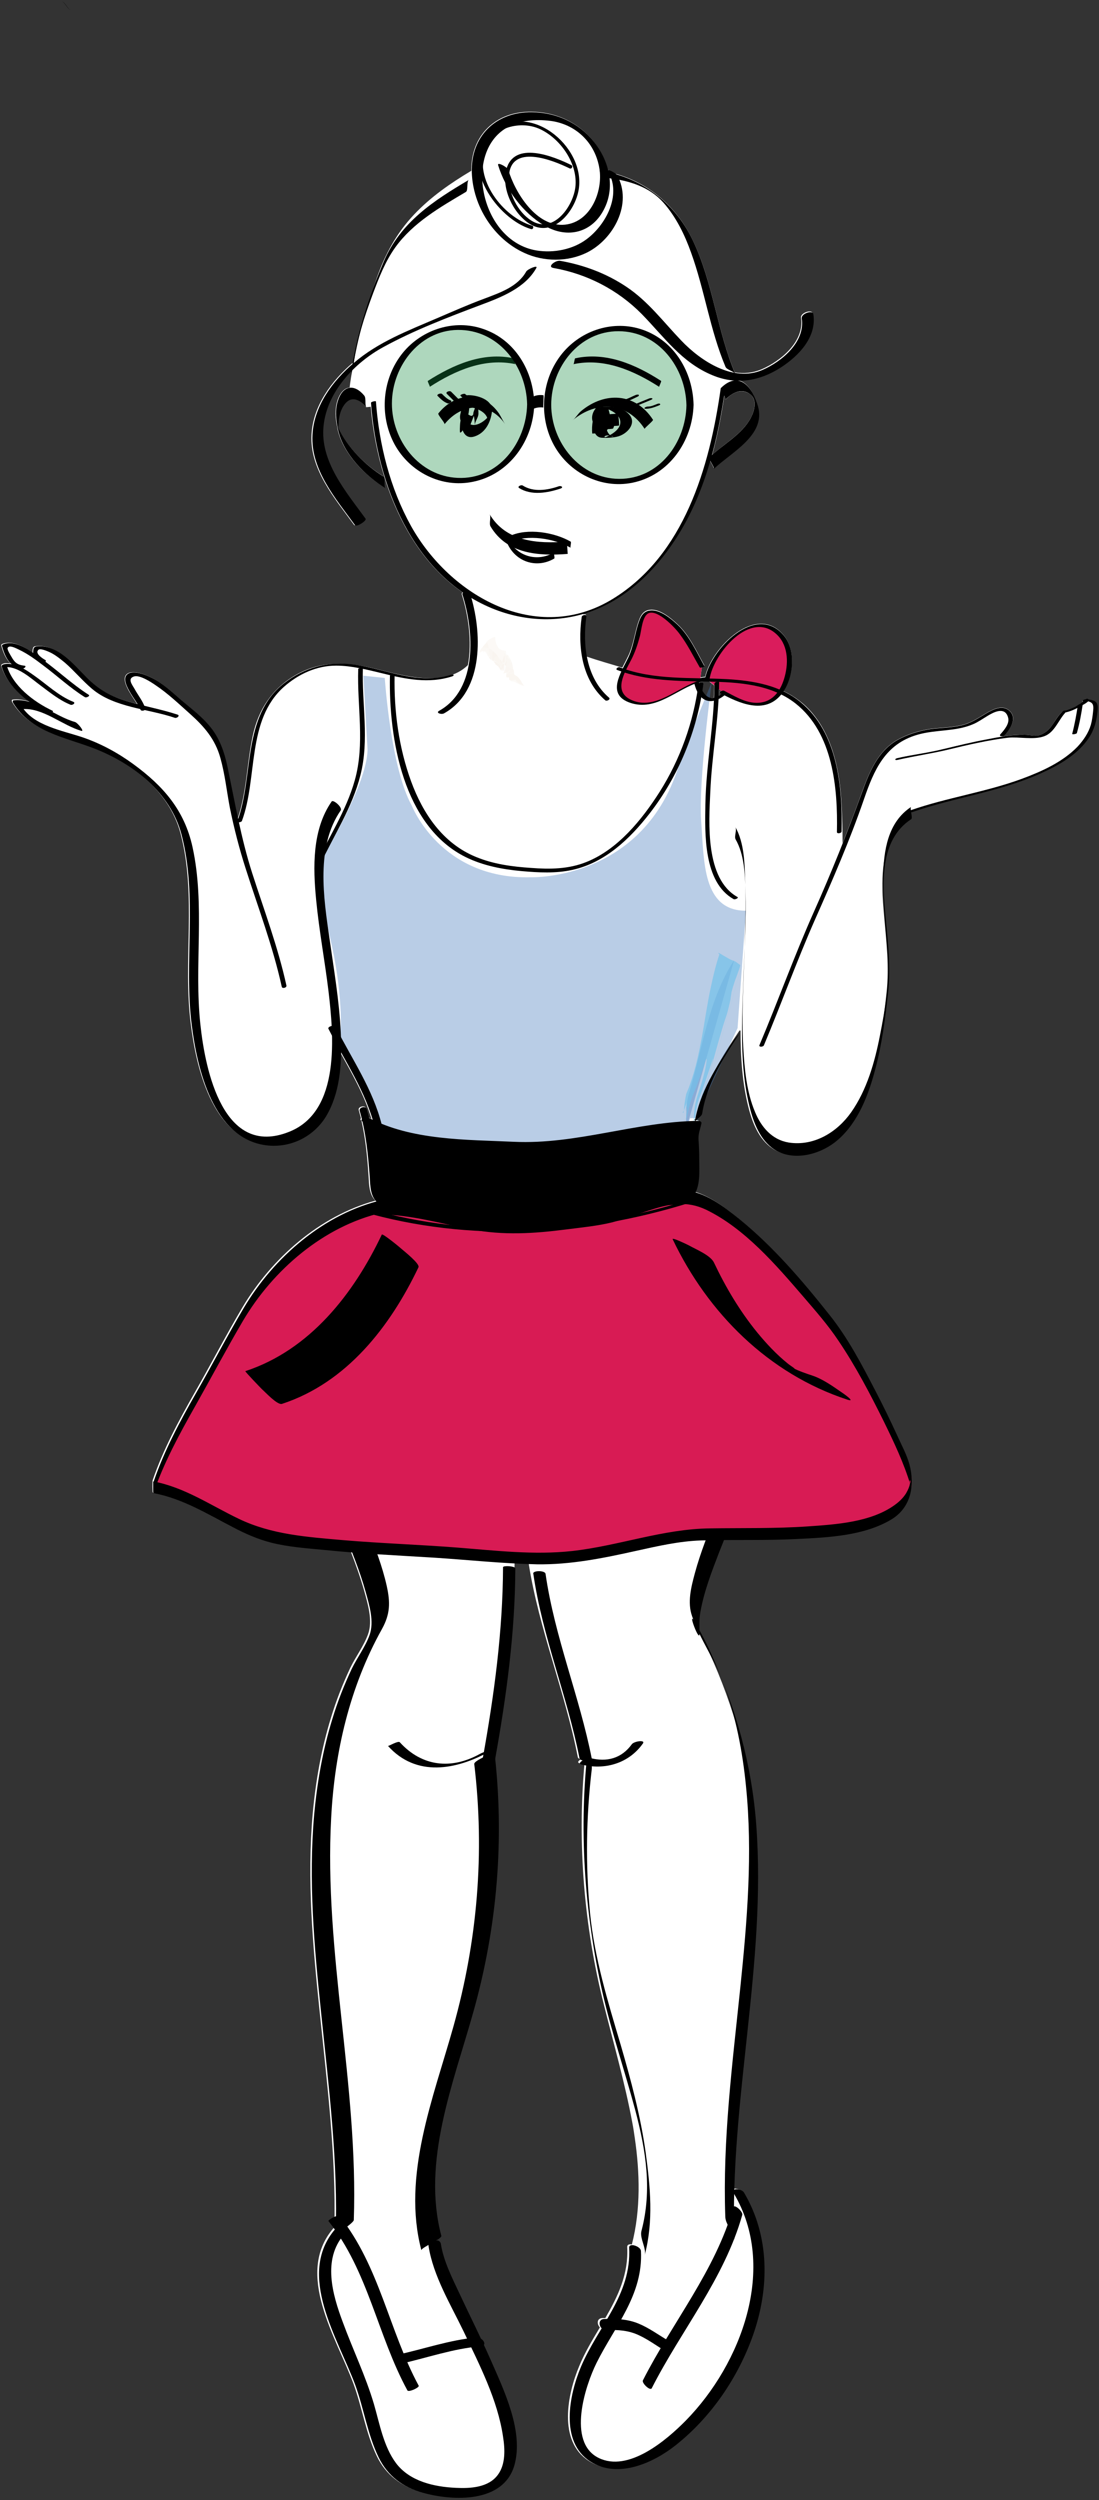 <?xml version="1.0" encoding="UTF-8"?>
<svg width="447px" height="1016px" viewBox="0 0 447 1016" version="1.1" xmlns="http://www.w3.org/2000/svg" xmlns:xlink="http://www.w3.org/1999/xlink">
    <rect x="0" y="0" width="447" height="1016" fill="#333333" stroke="none"/>
    <!-- Generator: sketchtool 50.2 (55047) - http://www.bohemiancoding.com/sketch -->
    <title>A84E0CC4-50AD-4C7A-8AA3-A83AB45E59D1</title>
    <desc>Created with sketchtool.</desc>
    <defs></defs>
    <g id="Symbols" stroke="none" stroke-width="1" fill="none" fill-rule="evenodd">
        <g id="girl-/-04" transform="translate(-332, -73)">
            <g id="girl04" transform="translate(332, 73)">
                <g id="Layer_2" transform="translate(0, 45)" fill="#FFFFFF" fill-rule="nonzero">
                    <path d="M441.9,239.2 C441.8,239.2 441.8,239.2 441.7,239.2 C441.4,239.2 439.6,239.9 440.3,240 C440.6,240.1 440,240.6 439.2,241.1 C439.2,241.1 439.2,241.1 439.2,241.1 C438.8,241.2 438.4,241.4 438.4,241.6 C437.5,242.1 436.6,242.6 436.5,242.7 C435.8,243 435.2,243.3 434.5,243.5 C434.3,243.6 434.1,243.7 433.9,243.7 C433.5,243.7 433.2,243.8 433.2,243.9 C432.8,243.9 432.3,244 432.2,244.1 C432.2,244.1 432.1,244.2 432.1,244.2 C432.1,244.2 432.1,244.2 432.1,244.2 C432.1,244.2 432,244.3 431.9,244.4 C430.3,245.9 429.3,247.7 428.1,249.5 C426.7,251.6 424.8,253.3 422.2,253.9 C420.8,254.2 418.4,253.6 416.8,253.6 C413.8,253.5 410.8,253.8 407.8,254.3 L407.8,254.1 C408.1,254.1 408.4,254 408.5,253.8 C410.8,251.3 413.9,247 410.7,243.9 C408,241.3 404.3,243 401.5,244.6 C398.2,246.5 395.5,248.5 391.8,249.5 C387.4,250.7 383,250.6 378.5,251.2 C373.8,251.9 369,253.4 364.9,255.7 C357,260.3 353.6,268.7 350.6,276.9 C348.1,283.9 345.4,290.8 342.7,297.7 C342.7,292.4 342.6,287.2 342.3,281.9 C341.6,269 339,255.1 330.5,244.9 C327.1,240.8 323,237.9 318.6,235.8 C322.8,229.6 323.6,219 318.8,213.2 C307.8,199.8 289.5,218 286.8,230 C286.2,230 285.5,230.2 284.9,230.3 L285.5,226 C286,225.9 286.6,225.6 286.5,225.4 C283.3,219.7 280.4,213.1 275.5,208.6 C272.8,206.1 268.3,202.3 264.3,202.8 C261.7,203.1 260.6,205 259.8,207.3 C258.1,212.1 257.7,217.2 255.4,221.8 C254.7,223.2 253.9,224.8 253.1,226.3 C248.3,224.8 243.4,223.5 238.6,221.8 C237.5,216.3 237.6,210.6 238.4,205.2 C238.5,204.6 237.8,204.5 237.3,204.7 L237.2,204.3 C239,203.8 240.7,203.2 242.4,202.5 C256.7,196.6 267.9,184.9 275.9,171.9 C281.7,162.6 285.7,152.5 288.7,142.1 C289.4,143.4 290.4,145 290.2,145.2 C297.2,138.5 311.4,131.7 308.1,119.8 C307.8,118.6 307.4,117.5 306.9,116.4 C305.4,113 303.2,110.2 300.4,109.5 C306.2,109.5 311.9,107.6 317.2,104.1 C324.5,99.3 332,91.7 330.5,82.3 C330.2,80.6 325.5,82.1 325.8,84.1 C327.3,93.7 317.6,101.7 309.7,105.1 C306.1,106.6 302.4,106.9 298.8,106.3 C291.5,88.7 289.9,69.2 281.5,52.1 C275.2,39.1 264,29.4 250.3,25.6 C249.4,24.8 247.7,23.9 247.2,24.1 C246.2,19.8 244.1,15.7 241.2,12.2 C234.9,4.5 225.9,0.5 216.1,0.4 C201.6,0.2 191.5,10 191.7,24.4 C183.3,29.4 175.2,35 168.4,42.2 C161.3,49.7 156.6,58.4 153.2,68.1 C152.2,71 151.2,74 150.2,77 C148.9,81 147.7,85.2 146.7,89.3 C145.6,93.5 144.7,97.8 143.9,102.1 C143.8,102.2 143.7,102.3 143.5,102.4 C134.9,109.7 127.3,119.9 126.7,131.6 C125.9,145.7 136.2,157.6 144,168.3 C144.7,169.2 148.8,166.5 148.2,165.7 C140.3,154.8 129.6,142.5 131.1,128.1 C132,119.2 136.9,111.2 143.4,104.9 C142.9,107.4 142.5,110 142.2,112.5 C140.1,112.7 138.3,114.5 137.2,117.9 C136.1,121.6 136.4,125.1 137.2,128.7 C137.2,128.8 137.2,129 137.2,128.9 C137.2,129.1 137.3,129.3 137.3,129.4 C139.4,139.2 148.4,148.2 156.7,153.3 C155.9,152.8 156.5,149.9 156,148.8 C155.9,148.6 155.8,148.5 155.7,148.4 C148.3,143.9 140.9,136.3 137.3,128.5 C137.3,128.4 137.3,128.3 137.4,128.1 C137.6,127 137.5,125.9 137.7,124.8 C138.1,122.9 138.7,120.8 139.9,119.2 C142.8,115.3 146.3,117.3 148.9,120.5 L150.8,120.3 C151.6,129.6 153.4,139.3 156.3,148.7 C162.1,167.4 172.3,184.8 188.1,195.7 C187.9,195.9 187.8,196.2 187.8,196.5 C190.4,204.7 192.1,215.7 190.3,225.3 C180.8,234.5 164.2,229.6 152.8,226.8 C141.6,224.1 130.7,223.3 120.3,229.3 C110.7,234.8 105.1,243.3 102.8,254 C100.4,265.2 100.4,276.7 96.7,287.6 C95.2,280.6 93.9,273.5 92.3,266.4 C91.1,260.7 89.2,255.1 85.5,250.5 C82.1,246.3 77.4,242.7 73.3,239.2 C69.6,236 65.7,232.3 61.2,230.2 C59.2,229.2 54.3,227.2 51.9,228.7 C48.5,230.9 53.3,237.2 55.7,241 C54.3,240.7 52.9,240.3 51.5,239.9 C44.8,237.9 39.9,235.2 35,230.3 C29.6,225 23.1,216.6 14.5,217.6 C14,217.6 13.5,217.9 13.4,218.4 C13.2,219.1 13.2,219.7 13.2,220.2 C9.6,217.7 5.1,215.2 1.1,216.6 C0.8,216.7 0.4,217 0.5,217.3 C1.3,220.2 2.4,222.9 4.3,224.6 C3.7,224.5 3,224.5 2.4,224.5 C2.1,224.5 1.8,224.5 1.6,224.6 C1.3,224.7 0.4,224.9 0.5,225.5 C2.1,231.3 6.7,236.2 11.8,240 C9.6,239.4 7.4,239 5.1,239.3 C4.6,239.4 4.8,240.1 5,240.4 C12.2,252.1 25.7,254.2 37.5,258.6 C53.5,264.7 68.9,276.6 73.4,293.6 C80.1,318.9 74.3,345.5 77.6,371.2 C79.8,388.7 86.2,417.1 107.7,420 C118.2,421.4 128.3,416 133.1,406.7 C137,399.4 138.2,390.9 138.3,382.5 C143.2,391.3 148.2,400 151.1,409.7 C150.7,409.5 150.3,409.3 149.8,409 C149.5,407.8 149.2,406.5 148.8,405.3 C148.4,404 145.5,404.7 145.9,406.1 C146.2,407.2 146.5,408.3 146.8,409.4 C146.5,409.8 146.5,410.1 147,410.4 C147,410.4 147,410.4 147,410.4 C148.7,417.9 149.4,425.2 149.9,433 C150.1,436.3 150.1,440.4 152.7,442.9 C130,449.1 110.5,466.3 98.6,486.3 C91.9,497.6 85.8,509.4 79.2,520.9 C72.7,532.3 66.4,544 62.1,556.5 C61.9,556.9 62,561.5 62.1,561.5 C73.8,563.7 83.7,570 94.1,575.3 C99.2,577.9 104.3,580.2 109.8,581.6 C116.9,583.4 124.5,583.9 131.8,584.6 C135.4,585 139.1,585.3 142.7,585.6 C144.7,590.8 146.6,596.1 148.1,601.4 C149.6,606.8 151.7,613.6 149.7,619.1 C148,623.8 144.7,628.2 142.5,632.7 C139.4,639.3 136.7,646.1 134.6,653.1 C130.7,665.7 128.4,678.8 127.2,691.9 C124.8,718.7 127.2,745.7 130,772.4 C133,801.6 136.7,830.8 136,860.2 C135.9,860.3 135.8,860.4 135.6,860.5 C119.7,879.1 136.9,905.1 143.8,923.8 C147.3,933.4 148.8,943.9 153.3,953.2 C157,960.8 163.2,965.4 171.3,967.7 C183.5,971.1 204,972 208.4,956.6 C212.3,942.9 204.3,926.3 198.9,914.1 C194.9,905 190.4,896.1 186.2,887.1 C183.2,880.6 179.6,873.7 178.5,866.6 C178.3,865.6 177.6,865.1 176.8,865 C178,864.3 178.9,863.6 178.8,863.2 C170.8,832.9 183.7,801.2 191.8,772.3 C201.3,738.6 204.4,704 200.7,669.2 C205.4,643.1 209,616.6 209.3,590 C211.2,590.1 213.1,590.2 215,590.2 C219.2,617 229.8,642.4 235,669 C235.1,669.5 235.6,669.8 236.3,669.9 C235.3,670.5 234.7,671.2 235.6,671.5 C236.3,671.7 237,671.8 237.7,672 C234.8,704.5 237.6,738 245.6,769.6 C249.6,785.6 254.2,801.5 257.2,817.7 C257.6,819.7 257.9,821.8 258.2,823.9 C260.2,837.6 260.7,852.8 257,867.1 C256,866.9 255.1,867.1 255.1,868.1 C255.7,879.2 251.3,888.2 246.2,897 C245.8,897 245.4,897 245,897 C242.7,897.1 242.7,899.5 244,900.8 C241,905.8 237.9,910.9 235.6,916.5 C230.8,927.8 226.9,947 239.4,955 C241.6,956.4 243.9,957.3 246.3,957.7 C256,959.5 266.7,954.3 274.1,948.4 C288.5,937 299.5,920.9 305.6,903.6 C312.3,884.5 312.4,863.4 301.8,845.7 C301.2,844.7 298.9,844.1 297.9,844.5 C299.3,795 310.5,746 306.9,696.4 C305.1,671.9 298.6,648.7 288.4,626.4 C287.2,623.7 285.9,621.1 284.5,618.5 C284.2,618 284,617.5 283.7,617 C283.7,614.5 283.6,612.2 284.1,609.6 C285.6,601.3 288.7,593.3 291.7,585.5 C292.4,583.8 293,582.1 293.7,580.4 C303.7,580.3 313.8,580.5 323.8,580 C336.2,579.4 350.9,578.7 361.9,572.1 C367.3,568.9 369.9,563.7 370.2,558 C370.4,555.3 370,552.5 369.3,549.7 C368.2,545.7 366.1,541.9 364.4,538.2 C361.5,531.9 358.5,525.7 355.3,519.6 C349.9,509.2 344.3,498.5 337,489.2 C325.9,475.2 314,461.3 300.1,450 C295.1,445.9 288.9,441.1 282.3,439.2 C284.2,435.2 283.7,430 283.7,425.8 C283.7,423.1 283.6,420.4 283.4,417.7 C283.3,415.2 284.1,413.6 284.6,411.2 C284.7,410.5 283.8,410.2 283.3,410.2 C283,410.2 282.7,410.2 282.3,410.2 C283.1,409.2 284.7,408.4 284.9,407.2 C286.9,394.7 293.8,384.2 300.7,373.9 C300.7,373.9 300.7,373.8 300.8,373.8 L301.2,373.8 C301.2,384.6 301.9,395.5 304.6,405.7 C306.3,412.2 309.3,419.2 315.5,422.5 C323.4,426.6 333.8,423.5 340.2,417.9 C348.5,410.7 352.7,399.5 355.4,389.2 C358.1,379.1 359.5,368.6 360.6,358.2 C361.7,347.9 360.5,337.6 359.6,327.4 C359.3,323.8 358.9,319.9 358.9,316 C358.7,305.1 360.4,293.9 370.1,287.6 C370.5,287.3 370.3,286.1 370.1,284.9 C370.2,284.9 370.3,284.9 370.5,284.8 C387.8,278.8 406.1,276.6 422.9,269 C430.2,265.7 437.8,261.4 442.3,254.6 C444.5,251.3 445.4,247.8 445.8,243.9 C446.8,240.2 445.8,239.7 441.9,239.2 Z M284.5,232.7 C284.5,232.5 284.4,232.3 284.3,232.2 C284.4,232.2 284.6,232.1 284.7,232.1 C284.9,232 285,232 285.2,231.9 C286.3,231.9 287.3,231.9 288.4,231.9 L290.5,233.6 C290.5,235.3 290.4,236.9 290.3,238.6 C288.2,239 286.6,237.6 285.6,235.7 C285.7,234.8 285.9,234 286,233.1 C286.2,232.3 285.1,232.3 284.5,232.7 Z M292.4,237.7 C292.4,236.8 292.5,236 292.5,235.1 L293.3,235.8 C292.8,236 292.5,236.4 293,236.6 C293.2,236.7 293.3,236.8 293.5,236.8 C293.2,237.2 292.9,237.5 292.4,237.7 Z M305.1,115.2 C305.8,115.7 306.2,116.3 306.5,117 C307.5,119.3 306.6,122.3 305.5,124.6 C302.1,131.1 295.1,135 289.7,139.8 C291.8,132 293.4,123.9 294.6,115.9 C295,116.6 295.3,117.2 295.1,117.4 C297.8,114.6 301.5,112.6 305.1,115.2 Z" id="Shape"></path>
                </g>
                <g id="Layer_1">
                    <path d="M192.9,716.9 C197.2,752.9 194.2,788.7 184.4,823.6 C176.3,852.5 163.4,884.2 171.4,914.5 C171.1,913.4 179.8,909.9 179.5,908.6 C171.5,878.3 184.4,846.6 192.5,817.7 C202.3,782.9 205.3,747 201,711 C201.2,712.6 192.7,715.2 192.9,716.9 Z" id="Shape" fill="#000000" fill-rule="nonzero"></path>
                    <path d="M143.9,902.2 C145.8,847.5 131.7,793.4 134.7,738.7 C136.1,712 142.2,685.6 155.3,662.1 C158.7,656 158.8,651.3 157.3,644.5 C155.5,636.4 152.4,628.5 149.4,620.8 C145.8,611.5 141.8,602.3 138.6,592.8 C136.6,586.8 133.6,579.3 135.3,572.9 C134.6,575.6 128.7,576.9 127.9,579.7 C126.4,585.3 128.7,591.9 130.4,597.3 C133,605.6 136.4,613.7 139.6,621.7 C142.9,630 146.3,638.2 148.7,646.8 C150.2,652.2 152.3,659 150.3,664.5 C148.6,669.2 145.3,673.6 143.1,678.1 C140,684.7 137.3,691.5 135.2,698.5 C131.3,711.1 129,724.2 127.8,737.3 C125.4,764.1 127.8,791.1 130.6,817.8 C133.7,848.1 137.6,878.5 136.5,909 C136.5,908.4 139.7,906.1 140.2,905.7 C140.9,905 143.8,903 143.9,902.2 Z" id="Shape" fill="#000000" fill-rule="nonzero"></path>
                    <path d="M239.3,709 C235.3,742.4 237.6,776.7 245,809.5 C248.7,825.7 254.1,841.5 258.4,857.6 C262.7,873.9 265.3,890 260.9,906.6 C260.1,909.6 263,913.6 262.2,916.5 C265.9,902.6 264.5,888.7 262.6,874.6 C260.5,859.7 256.6,845.2 252.4,830.8 C247.2,813.3 241.8,795.7 240,777.5 C238.1,758 238.4,738.3 240.7,718.9 C241,715.7 239,712.2 239.3,709 Z" id="Shape" fill="#000000" fill-rule="nonzero"></path>
                    <path d="M298.7,910.2 C296.7,853.8 311.8,798.1 307.6,741.7 C305.8,717.2 299.3,694 289.1,671.7 C287.9,669 286.6,666.4 285.2,663.8 C284.4,662.3 283.6,660.7 282.7,659.2 C279.2,653.5 284.5,667.7 284.5,664 C284.5,660.9 284.3,658.1 284.9,654.9 C286.4,646.6 289.5,638.6 292.5,630.8 C296.3,621.1 300.4,611.5 303.8,601.6 C305.9,595.4 309.2,587.4 307.4,580.8 C306.5,577.6 304.5,574.7 303.6,571.5 C305.1,577.3 302.7,584.1 301,589.5 C298.3,598 294.8,606.3 291.5,614.5 C288.2,622.7 284.9,630.9 282.6,639.4 C281.1,645 279.5,651.2 281.5,656.8 C284.8,666.4 290.8,674.5 294.3,684 C299.2,697.3 302,711.5 303.4,725.7 C306.2,753 303.9,780.6 301.1,807.8 C297.9,838.7 293.9,869.6 295,900.7 C295,904.1 298.5,907.1 298.7,910.2 Z" id="Shape" fill="#000000" fill-rule="nonzero"></path>
                    <path d="M147.8,274.6 L156.5,275.5 C156.5,275.5 158.9,312.1 167.5,327.4 C167.5,327.4 179.1,357.4 215.9,356.5 C215.9,356.5 264,358.1 277.2,307.2 L289.5,277.2 C289.5,277.2 284,317.6 285.2,333.9 C286.4,350.1 285.7,370.1 303.4,370.1 L300,417.8 L283,454.4 L280.7,454.4 L277.3,465.4 L183.6,474.8 L159.5,470.9 L153.7,454.4 L138.4,421 C138.4,421 139.9,407.2 135.1,384.9 C135.1,384.9 128.1,354.1 130.1,350.1 C130.1,350.1 149.1,319.8 149.5,304.8 L147.8,274.6 Z" id="Shape" fill="#4377BB" fill-rule="nonzero" opacity="0.37"></path>
                    <g id="Group" transform="translate(221, 132)" fill-rule="nonzero">
                        <path d="M59.7,32.6 C59.7,49.8 46.7,63.7 30.7,63.7 C14.7,63.7 1.7,49.8 1.7,32.6 C1.7,15.4 14.7,1.5 30.7,1.5 C46.7,1.5 59.7,15.4 59.7,32.6 Z" id="Shape" stroke="#000000" fill="#188E44" opacity="0.35"></path>
                        <path d="M58.2,32.7 C57.9,47.9 47.1,62.7 30.8,62.6 C14.8,62.5 3.2,47.7 3.2,32.5 C3.2,17.3 14.6,2.5 30.6,2.6 C46.8,2.6 57.9,17.4 58.2,32.7 C58.2,34.2 61.2,33.8 61.1,32.5 C60.8,19.2 53.3,6.5 40.4,2 C28.6,-2.1 15.5,2.1 7.7,11.6 C-0.8,22 -2.1,37.2 4.3,48.9 C10.5,60.2 23.4,66.7 36.1,64.2 C51.1,61.2 60.7,47.3 61.1,32.5 C61.2,30.9 58.2,31.3 58.2,32.7 Z" id="Shape" fill="#000000"></path>
                    </g>
                    <g id="Group" transform="translate(62, 483)" fill-rule="nonzero">
                        <path d="M93.7,7.1 C68.7,12.6 45.2,34.5 34.3,56.4 C23.4,77.5 7.7,100.2 0.7,121.3 C19.5,124.4 33.5,139.3 53.1,142.4 C71.1,144.7 89.1,146.3 107.1,147.1 C125.1,147.9 143.1,150.2 160.3,150.2 C180.6,150.2 198.6,143.2 217.4,140.8 C237.7,138.5 323.8,147.8 306.6,110.3 C298.8,93.1 288.6,72 277.7,56.3 C266.7,42.2 234.7,3.1 215.9,3.1 C207.3,3.1 193.2,10.1 183.8,11.7 C172.9,13.3 162.7,14.8 152.5,15.6 C131.4,17.2 113.4,7.8 93.1,7.8" id="Shape" fill="#D81B54"></path>
                        <path d="M93.7,4.6 C69.9,10.1 49.4,27.9 37.1,48.6 C30.4,59.9 24.3,71.7 17.7,83.2 C11.2,94.6 4.9,106.3 0.6,118.8 C0.5,119.2 0.5,123.8 0.6,123.8 C12.3,126 22.2,132.3 32.6,137.6 C37.6,140.2 42.8,142.5 48.3,143.9 C55.4,145.7 63,146.2 70.3,146.9 C85.1,148.4 99.8,149.1 114.6,150 C128.5,150.9 142.4,152.4 156.4,152.7 C170.2,152.9 183.4,150.2 196.9,147.2 C205.5,145.3 214.2,143.3 223.1,143 C236.2,142.6 249.3,143.1 262.4,142.4 C274.9,141.8 289.5,141.1 300.5,134.5 C308.5,129.7 310.2,120.7 307.9,112.1 C306.8,108.1 304.7,104.3 303,100.5 C300.1,94.2 297.1,88 293.9,81.9 C288.5,71.5 282.9,60.8 275.5,51.5 C264.4,37.5 252.5,23.6 238.6,12.3 C232.4,7.3 224.6,1.2 216.3,0.8 C204.8,0.2 193.7,7.8 182.5,9.5 C167.4,11.9 151.7,14.7 136.4,12.7 C121.7,10.7 107.6,5.7 92.7,5.5 C92.7,5.5 92.6,10.5 92.7,10.5 C105.3,10.7 117.3,14.2 129.6,16.6 C142.7,19.1 155.2,18.3 168.4,16.6 C174.6,15.8 181.1,15.2 187.1,13.7 C192.4,12.3 197.4,10.3 202.6,8.7 C210.6,6.1 217.4,4.9 225.2,8.6 C240.9,16.2 253.6,31 264.8,44 C269.7,49.7 274.8,55.5 279,61.8 C286.1,72.3 292,83.6 297.6,94.9 C301.7,103.3 305.6,111.5 308.3,120.4 C307.5,117.8 308.7,118.4 308.2,119.7 C308,120.1 308,120.7 307.8,121.1 C307.5,122.1 307,123 306.5,123.9 C305.3,125.8 303.7,127.3 301.9,128.6 C292.2,135.6 278.1,136.5 266.5,137.3 C253.3,138.2 240.1,137.9 226.8,138.1 C207.7,138.3 189.6,145.2 170.7,147.3 C155.2,149 139.4,147.1 124,145.9 C108.6,144.7 93.2,144.2 77.8,142.9 C63.1,141.6 48.6,140.7 35.1,134.2 C23.6,128.7 13.1,121.4 0.3,119 C0.3,120.7 0.3,122.3 0.3,124 C4.6,111.5 10.9,99.9 17.4,88.4 C23.9,76.9 30.1,65.2 36.8,53.8 C49,33.1 69.6,15.3 93.4,9.8 C94.1,9.5 93.4,4.7 93.7,4.6 Z" id="Shape" fill="#000000"></path>
                    </g>
                    <g id="Group" opacity="0.27" transform="translate(194, 258)" fill-rule="nonzero">
                        <g id="Shape" opacity="0.85">
                            <g>
                                <g opacity="0.9">
                                    <path d="M11.1,10.9 C11,11.1 10.8,11.3 10.6,11.6 L10.9,11.9 L11,12 C11,11.7 11.1,11.3 11.1,10.9 Z" fill="#EFE5D8"></path>
                                    <path d="M11.4,6.9 C11,7.7 11.4,8.3 11.5,9 C11.6,8.2 11.6,7.4 11.4,6.9 Z" fill="#EFE5D8"></path>
                                    <path d="M6.1,9.8 C6.1,9.9 6,10.1 5.9,10.2 L6.7,10.5 L6.8,10.2 C6.5,10 6.3,9.9 6.1,9.8 Z" fill="#EFE5D8"></path>
                                    <path d="M9.9,12 C8.8,11.3 9.7,8.2 7.4,9 C7.2,9.5 7.1,9.9 7,10.3 C7.5,10.6 8,10.9 8.4,11.3 C8.7,11.5 8.9,11.7 9.1,12 C9.3,12.2 9.5,12.5 9.6,12.7 C10,12.3 10.4,11.9 10.6,11.6 C10.4,11.4 10.3,11.2 10.1,11.1 C10.1,11.4 10,11.7 9.9,12 Z" fill="#EFE5D8"></path>
                                    <path d="M6.9,10.6 C7.4,10.8 7.9,11 8.4,11.3 C8,10.9 7.5,10.6 7,10.3 C6.9,10.4 6.9,10.5 6.9,10.6 Z" fill="#EFE5D8"></path>
                                    <path d="M10.9,8.4 C11,9 10.5,10.1 10.2,11 C10.3,11.2 10.5,11.4 10.7,11.5 C10.9,11.2 11.1,11 11.2,10.8 C11.3,9.8 11.6,8.7 10.9,8.4 Z" fill="#EFE5D8"></path>
                                    <path d="M11.5,9 C11.5,9.5 11.4,10 11.3,10.5 C11.6,9.9 11.6,9.4 11.5,9 Z" fill="#EFE5D8"></path>
                                    <path d="M9.1,12 C8.9,11.7 8.6,11.5 8.4,11.3 C8.6,11.5 8.9,11.8 9.1,12 Z" fill="#EFE5D8"></path>
                                    <path d="M5.3,9.4 C5.3,9.5 5.3,9.6 5.3,9.8 C5.4,9.9 5.5,10 5.6,10.1 L5.7,10.2 L5.9,10.3 C6,10.2 6,10 6.1,9.9 L5.3,9.4 Z" fill="#EFE5D8"></path>
                                    <path d="M6.6,6.2 C6.6,6.3 6.5,6.4 6.5,6.5 L6.9,6.8 C6.8,6.6 6.7,6.4 6.6,6.2 Z" fill="#EFE5D8"></path>
                                    <path d="M9.5,12.9 C9.6,12.8 9.6,12.8 9.7,12.7 C9.5,12.5 9.4,12.2 9.2,12 C9.2,12.3 9.4,12.5 9.5,12.9 Z" fill="#EFE5D8"></path>
                                    <path d="M6.5,6.5 C6,6.1 5.4,5.7 4.7,5.4 C4.8,6.3 4.8,7.1 5.1,7.8 C5.3,8.2 5.3,8.7 5.3,9.3 L6.1,9.7 C6.5,8.4 5.8,8.2 6.5,6.5 Z" fill="#EFE5D8"></path>
                                    <path d="M6.8,10.2 L7,10.3 C7.1,9.9 7.3,9.5 7.4,9 C9.8,8.2 8.9,11.3 9.9,12 C9.9,11.7 10,11.4 10.2,11 C9.1,9.6 8.2,8.1 6.9,6.9 C7.1,7.7 7,8.9 6.8,10.2 Z" fill="#EFE5D8"></path>
                                    <path d="M6.1,9.8 C6.3,9.9 6.6,10.1 6.8,10.2 C7,8.9 7.1,7.8 6.9,6.9 L6.5,6.6 C5.8,8.2 6.5,8.4 6.1,9.8 Z" fill="#EFE5D8"></path>
                                    <path d="M6.8,10.2 L6.7,10.5 L6.9,10.6 C6.9,10.5 7,10.4 7,10.3 L6.8,10.2 Z" fill="#EFE5D8"></path>
                                    <path d="M11.1,12.1 C11.1,12.1 11.1,12 11.1,12 L11,11.9 L10.7,11.6 C10.4,11.9 10.1,12.3 9.7,12.7 C10.1,13.2 10.3,13.8 10.5,14.5 C10.6,14.5 10.8,14.5 10.9,14.4 C10.8,13.8 10.9,13 11.1,12.1 Z" fill="#EFE5D8"></path>
                                    <path d="M6.7,10.5 L6.6,10.7 C6.6,10.7 6.7,10.8 6.7,10.8 L6.8,10.5 L6.7,10.5 Z" fill="#EFE5D8"></path>
                                    <polygon fill="#EFE5D8" points="5.7 10.1 5.9 10.2 5.9 10.2"></polygon>
                                    <path d="M5.9,10.2 C6.2,10.4 6.4,10.5 6.7,10.7 L6.8,10.5 L5.9,10.2 Z" fill="#EFE5D8"></path>
                                    <path d="M9.5,12.9 C9.4,12.6 9.3,12.3 9.1,12.1 C8.9,11.8 8.6,11.6 8.4,11.4 C8,11.1 7.5,10.9 6.9,10.7 L6.8,11 C7.1,11.3 7.3,11.6 7.5,12 C8.2,12.6 9,12.9 9.2,13.9 C9.5,14.2 9.7,14.6 10.5,14.6 C10.3,13.9 10.1,13.3 9.7,12.8 C9.6,12.8 9.5,12.8 9.5,12.9 Z" fill="#EFE5D8"></path>
                                    <path d="M14.8,14.2 C14,13.5 12.8,13.1 11.8,12.6 C11.6,13.5 11.4,14.4 11,15.3 C11.1,15.4 11.1,15.5 11.2,15.6 C11.6,15.4 11.9,15.2 11.9,15.4 C11.9,15.6 11.8,15.8 11.8,15.9 C12.4,16 13.4,15.9 14.8,15.4 C14.9,14.9 14.9,14.5 14.8,14.2 Z" fill="#EFE5D8"></path>
                                    <path d="M11,15 C10.9,15.2 10.8,15.5 10.8,15.7 C10.8,15.7 10.9,15.7 11,15.6 L11.2,15.1 C11.1,15.2 11,15.1 11,15 Z" fill="#EFE5D8"></path>
                                    <path d="M15,15.9 L15,15.3 C13.5,15.8 12.6,15.9 12,15.8 C11.9,16.4 11.8,16.9 12,17.2 C12.4,17.2 14.2,16 14.1,16.3 C13.9,16.9 13.6,17.6 13.6,18.2 C13.5,18.7 13.8,19 14.8,18.9 C16,19.4 17.1,20.3 19.3,20.9 C18.5,19.7 17.6,18.9 16.8,18.2 C16.1,17.4 15.4,16.7 15,15.9 Z" fill="#EFE5D8"></path>
                                    <path d="M10.9,15.7 C11,15.6 11.1,15.6 11.3,15.5 C11.2,15.4 11.1,15.3 11.1,15.2 L10.9,15.7 Z" fill="#EFE5D8"></path>
                                    <path d="M5.3,9.4 L4.8,9.2 C4.9,9.4 5.1,9.6 5.3,9.8 C5.3,9.6 5.3,9.5 5.3,9.4 Z" fill="#EFE5D8"></path>
                                    <path d="M11.2,12.1 C11.1,12 11.1,12.1 11.2,12.1 C11.1,12.2 11.1,12.2 11.1,12.2 C11.1,12.1 11.1,12.1 11.2,12.1 Z" fill="#EFE5D8"></path>
                                    <path d="M12.1,9.3 C12.1,10.1 11.8,10.9 11.2,12.1 C11.4,12.3 11.6,12.4 11.9,12.6 C12.1,11.3 12.2,10.2 12.1,9.3 Z" fill="#EFE5D8"></path>
                                    <path d="M11.1,12.2 C11.1,12.2 11.1,12.1 11.1,12.2 C10.9,13 10.8,13.8 10.9,14.5 C10.9,14.5 11,14.5 11,14.5 C11.2,14.5 11.1,14.8 11,15.1 C11,15.2 11.1,15.2 11.1,15.3 C11.4,14.4 11.7,13.5 11.9,12.6 C11.6,12.5 11.4,12.3 11.2,12.1 C11.1,12.1 11.1,12.1 11.1,12.2 Z" fill="#EFE5D8"></path>
                                    <path d="M11.3,10.5 C11.2,10.6 11.2,10.7 11.1,10.9 C11,11.3 11,11.7 11,12 C11.2,11.5 11.2,11 11.3,10.5 Z" fill="#EFE5D8"></path>
                                    <path d="M11,12 C11,12 11,12.1 11,12.1 C11.1,12.1 11.1,12 11,12 Z" fill="#EFE5D8"></path>
                                    <path d="M6.5,6.5 C6.5,6.4 6.6,6.3 6.6,6.2 C6.7,6.4 6.8,6.6 6.9,6.9 C8.2,8.1 9.1,9.7 10.2,11 C10.5,10.1 11.1,9 10.9,8.4 C11.6,8.7 11.3,9.8 11.1,10.8 C11.2,10.7 11.2,10.6 11.3,10.4 C11.4,9.9 11.5,9.4 11.5,8.9 C11.4,8.2 11,7.6 11.4,6.8 C11.6,7.3 11.6,8.1 11.5,8.9 C11.6,9.3 11.6,9.8 11.3,10.4 C11.2,10.9 11.1,11.4 11,11.9 L11.1,12 C11.7,10.8 12,10 12,9.2 C12.1,10.2 12,11.3 11.7,12.5 C12.7,13 13.9,13.4 14.7,14.1 C14.5,12.2 14.1,10.3 13,8.9 C13,8.4 12.6,8.2 12.2,8 C11.4,8 12.3,6.4 11.4,6.4 C8.6,6.2 7.5,4.3 7.3,1.1 C7.3,0.6 6.1,1.3 4.9,2 C4.6,2.2 4.2,2.5 3.8,2.9 C4.3,3.5 4.4,4.4 4.5,5.4 C5.4,5.7 6,6.1 6.5,6.5 Z" fill="#EFE5D8"></path>
                                    <path d="M5.1,7.9 C4.9,7.2 4.8,6.3 4.7,5.5 C4,5.2 3.1,5.1 2.2,5.1 C1.8,5.6 1.5,6 1.4,6.3 C-0.1,8.5 2.5,6.2 2.9,6.5 C3.8,7.1 4.2,8.3 4.8,9.2 L5.3,9.4 C5.3,8.8 5.3,8.3 5.1,7.9 Z" fill="#EFE5D8"></path>
                                    <path d="M4,3 C3.4,3.6 2.7,4.4 2.2,5.1 C3.2,5.1 4,5.2 4.7,5.5 C4.6,4.5 4.5,3.6 4,3 Z" fill="#EFE5D8"></path>
                                    <path d="M9.1,12 C8.9,11.7 8.6,11.5 8.4,11.3 C8.6,11.5 8.9,11.8 9.1,12 Z" fill="#E2CDB4"></path>
                                    <path d="M5.3,9.7 C5.4,9.8 5.5,9.9 5.6,10 L5.7,10 C5.7,10 5.8,9.9 5.8,9.9 C5.8,9.8 5.8,9.8 5.8,9.7 C5.9,9.7 6,9.7 6,9.7 L5.2,9.3 L5.3,9.7 Z" fill="#E2CDB4"></path>
                                    <path d="M10.1,14.4 C10.2,14.3 10.3,14.3 10.4,14.2 L10.4,14.1 C10.3,14.1 10.2,14.3 10.1,14.4 Z" fill="#E2CDB4"></path>
                                    <path d="M6.6,6.2 C6.6,6.3 6.5,6.4 6.5,6.5 L6.9,6.8 C6.8,6.6 6.7,6.4 6.6,6.2 Z" fill="#E2CDB4"></path>
                                    <path d="M9.5,12.9 C9.4,12.6 9.3,12.3 9.1,12.1 C8.9,11.8 8.6,11.6 8.4,11.4 C8,11.1 7.5,10.9 6.9,10.7 L6.9,10.8 C7,10.8 7.1,10.8 7.2,10.8 L7,10.9 C7,10.9 7,11 7,11 C7.1,11.2 7.3,11.3 7.4,11.6 C7.5,11.6 7.6,11.7 7.5,11.9 C7.9,12.2 8.2,12.4 8.5,12.7 C8.6,12.6 8.7,12.5 8.8,12.4 C8.8,12.5 8.8,12.7 8.7,12.9 C8.9,13.1 9,13.3 9.1,13.5 C9.3,13.4 9.5,13 9.7,12.9 C9.7,12.9 9.7,12.9 9.7,12.9 L9.6,12.8 C9.6,12.8 9.5,12.8 9.5,12.9 Z" fill="#E2CDB4"></path>
                                    <path d="M6.7,10.5 L6.7,10.7 C6.7,10.7 6.8,10.7 6.8,10.7 L6.8,10.6 L6.7,10.5 Z" fill="#E2CDB4"></path>
                                    <path d="M10.9,13.7 C10.9,13.2 11,12.6 11.1,12.1 C11.1,12.1 11.1,12 11.1,12 L11,11.9 L10.7,11.6 C10.4,11.9 10.1,12.3 9.7,12.7 L9.8,12.8 C9.9,12.8 9.9,12.8 9.9,12.9 C10.1,13.2 10.3,13.6 10.4,14 C10.5,14 10.5,14 10.4,14.1 L10.4,14.2 C10.5,14 10.7,13.8 10.9,13.7 Z" fill="#E2CDB4"></path>
                                    <polygon fill="#E2CDB4" points="15.8 16.6 15.9 16.6"></polygon>
                                    <path d="M14.9,14.2 C14.1,13.5 12.8,13.1 11.9,12.6 C11.8,13.3 11.6,13.9 11.4,14.6 C11.4,14.6 11.4,14.6 11.4,14.7 L11.3,14.7 L11.2,14.9 C11.4,14.8 11.5,14.6 11.8,14.4 C11.6,14.7 11.9,14.7 11.3,15.2 C11.3,15.2 11.2,15.3 11.2,15.3 C11.2,15.4 11.3,15.4 11.3,15.5 C11.7,15.3 12.1,15.1 12.1,15.2 L12.1,15.3 C12.1,15.3 12.1,15.4 12.1,15.5 C12.8,15 13.1,14.5 13.3,14.4 C13.9,14.3 13.1,15.1 12.1,15.8 C12.7,15.9 13.7,15.8 15.1,15.3 L14.9,14.2 Z" fill="#E6D4BE"></path>
                                    <path d="M15.9,16.6 C15.5,16.4 15.2,16.2 15.1,15.9 L15.1,15.4 C13.7,15.9 12.7,16 12.1,15.9 C12.1,15.9 12,15.9 12,16 C11.9,16.5 11.9,17 12.1,17.3 C12.5,17.3 13.2,17.2 13.1,17.5 C12.8,18.6 13.6,18.6 15.7,18.2 C16,18.7 16.3,19.2 16.8,19.5 C17,19.7 17.3,19.9 17.7,20 C18.1,20.2 18.5,20.3 19,20.5 C18.4,19.8 18.1,19.1 17.7,18.4 C17.1,17.6 16.6,16.9 15.9,16.6 Z" fill="#E5D3BD"></path>
                                    <path d="M11.1,15.3 L11,15.6 C11.1,15.6 11.2,15.5 11.3,15.4 C11.2,15.4 11.2,15.3 11.1,15.3 Z" fill="#E2CDB4"></path>
                                    <path d="M9.2,13.7 C9.4,13.7 9.4,13.8 9.4,13.9 C9.5,14 9.5,14.1 9.6,14.1 C9.6,14.1 9.7,14 9.7,14 C9.7,14 9.7,14 9.6,14.1 C9.6,14.1 9.7,14.2 9.8,14.2 C9.9,14.1 10,14 10.1,14 C10.2,13.9 10.2,13.9 10.3,13.9 C10.2,13.5 10,13.2 9.8,12.8 C9.7,13.1 9.4,13.4 9.2,13.7 Z" fill="#E2CDB4"></path>
                                    <path d="M10.9,13.9 C10.8,14 10.6,14.2 10.4,14.4 C10.5,14.4 10.7,14.4 10.9,14.3 C10.9,14.2 10.9,14.1 10.9,13.9 Z" fill="#E2CDB4"></path>
                                    <path d="M10.9,15.4 C10.9,15.5 10.8,15.6 10.8,15.7 C10.9,15.7 10.9,15.6 11,15.6 L11.1,15.3 C11,15.4 10.9,15.4 10.9,15.4 Z" fill="#E2CDB4"></path>
                                    <path d="M9.5,12.9 C9.6,12.8 9.6,12.8 9.7,12.7 C9.5,12.5 9.4,12.2 9.2,12 C9.2,12.3 9.4,12.5 9.5,12.9 Z" fill="#E2CDB4"></path>
                                    <path d="M6.9,6.9 L6.5,6.6 C5.8,8.2 6.5,8.5 6.1,9.8 C6.2,9.8 6.3,9.7 6.4,9.6 C6.2,9.7 6.1,9.8 6.1,9.8 C6.1,9.8 6.1,9.8 6.1,9.8 C6.3,9.9 6.6,10 6.8,10.2 C7,8.9 7.1,7.7 6.9,6.9 Z" fill="#E2CDB4"></path>
                                    <path d="M6.5,6.5 C6.5,6.4 6.6,6.3 6.6,6.2 C6.7,6.4 6.8,6.6 6.9,6.9 C8.2,8.1 9.1,9.7 10.2,11 C10.5,10.1 11.1,9 10.9,8.4 C11.6,8.7 11.3,9.8 11.1,10.8 C11.2,10.7 11.2,10.6 11.3,10.4 C11.4,9.9 11.5,9.4 11.5,8.9 C11.4,8.3 11.1,7.8 11.2,7.2 C11.1,6.8 10.9,6.4 10.3,6.4 C10.2,6.4 10,6.5 9.9,6.3 C9.8,6.3 9.7,6.3 9.6,6.2 C9.3,6.4 9.2,6.2 9.1,6.2 C8.8,6.2 8.7,5.9 8.8,5.6 C8.8,5.6 8.7,5.6 8.7,5.6 C8.5,5.7 8.5,5.5 8.7,5.2 C8.6,5.1 8.5,5 8.5,4.9 C8.5,4.9 8.5,4.9 8.5,4.8 C8.4,4.7 8.4,4.6 8.3,4.5 C8.2,4.6 8.2,4.5 8.2,4.4 C7.7,3.5 7.5,2.4 7.4,1 C7.4,0.5 6.2,1.2 5,1.9 C4.7,2.1 4.3,2.4 3.9,2.9 C4.4,3.5 4.5,4.4 4.6,5.4 C5.4,5.7 6,6.1 6.5,6.5 Z" fill="#EEE2D4"></path>
                                    <path d="M11.6,8.5 L11.8,8.3 C11.7,8.2 11.7,8.2 11.6,8.1 C11.6,8.3 11.6,8.4 11.6,8.5 Z" fill="#E2CDB4"></path>
                                    <path d="M6.8,10.2 C6.6,10.1 6.4,9.9 6.1,9.8 C6.2,9.9 6.2,10.1 6.1,10.3 L6.7,10.5 L6.8,10.2 Z" fill="#E2CDB4"></path>
                                    <path d="M11.3,10.5 C11.2,11 11.1,11.5 11,12 L11.1,12.1 C11.7,10.9 12,10.1 12,9.3 C12.1,10.3 12,11.4 11.7,12.6 C12.7,13.2 13.9,13.5 14.7,14.2 C14.6,13.1 14.4,12 14.1,11 C13.9,11 13.7,11.2 13.4,11.5 C14.4,9.5 12.3,10.1 12.4,8.8 C12.6,8.6 12.6,8.7 12.7,8.6 L12.5,8.4 C12.1,8.5 11.7,8.7 11.5,8.6 C11.5,8.7 11.5,8.9 11.5,9.1 C11.6,9.4 11.6,9.9 11.3,10.5 Z" fill="#E8D8C4"></path>
                                    <path d="M12.1,9.3 C12.1,10.1 11.8,10.9 11.2,12.1 C11.4,12.3 11.6,12.4 11.9,12.6 C12.1,11.3 12.2,10.2 12.1,9.3 Z" fill="#E2CDB4"></path>
                                    <path d="M11.5,9 C11.5,8.8 11.5,8.7 11.5,8.5 C11.5,8.5 11.5,8.5 11.5,8.5 C11.5,8.4 11.5,8.3 11.5,8.1 C11.4,7.9 11.3,7.6 11.2,7.3 C11.1,7.9 11.4,8.4 11.5,9 Z" fill="#E2CDB4"></path>
                                    <path d="M5.3,9.7 L5.3,9.4 L4.9,9.2 C5.1,9.4 5.2,9.5 5.3,9.7 Z" fill="#E2CDB4"></path>
                                    <path d="M4.7,5.5 C4,5.2 3.1,5.1 2.1,5.1 C1.7,5.6 1.5,6 1.4,6.2 C0.8,7.1 0.9,7.3 1.2,7.1 C1.4,6.9 1,7 1.4,6.7 C1.8,6.4 2.2,6.2 2.2,6.5 C2.2,6.5 2.2,6.6 2.2,6.6 L2.3,6.6 C2.5,6.4 2.6,6.3 2.4,6.5 C2.7,6.4 2.7,7.3 2.8,7.4 L3,6.4 L3.2,6.3 L3.1,6.4 L3.2,6.5 C3.4,6.3 3.7,6 3.8,6 C3.8,5.9 3.8,5.9 3.8,5.8 C4.2,5.5 4.2,5.7 4.2,5.9 C3.8,6.3 3.8,6.1 3.8,6 L3.8,6.1 C3.8,6 3.6,6 3.4,6.3 C3.3,6.5 3.4,6.4 3.5,6.4 C3.5,6.4 3.5,6.4 3.6,6.4 C3.6,6.4 3.6,6.4 3.6,6.4 C3.6,6.4 3.6,6.4 3.6,6.4 C3.6,6.4 3.6,6.4 3.5,6.4 C3.5,6.4 3.4,6.5 3.3,6.6 L3.4,6.7 C3.4,6.7 3.5,6.6 3.5,6.6 C3.5,6.6 3.5,6.5 3.5,6.5 L3.5,6.6 C3.5,6.8 3.9,6.3 4.1,6.3 C3.9,6.4 3.7,6.8 3.6,6.9 C3.6,6.9 3.6,6.9 3.6,6.9 C3.7,6.8 3.8,6.8 3.9,6.9 C4.1,6.8 4.3,6.6 4.5,6.5 C4.2,6.9 4,7 3.9,7 C3.9,7.1 3.9,7.2 3.9,7.3 C4.2,7 4.3,6.8 4.5,6.9 C4.3,7.1 4.1,7.3 4,7.5 L4.2,7.8 C4.2,7.8 4.3,7.8 4.3,7.7 C4.3,7.7 4.5,7.5 4.5,7.6 C4.4,7.6 4.4,7.7 4.3,7.7 C4.3,7.8 4.3,7.9 4.3,8 L4.6,8.5 C4.6,8.5 4.7,8.4 4.7,8.4 C4.7,8.4 4.7,8.4 4.7,8.3 C4.7,8.3 4.7,8.3 4.7,8.4 C4.6,8.6 5.1,8.1 4.9,8.5 L4.9,8.4 C4.8,8.8 5.1,8.6 5.3,8.5 C5.3,8.2 5.2,7.9 5.1,7.7 C4.8,7.2 4.8,6.3 4.7,5.5 Z" fill="#EBDECD"></path>
                                    <path d="M5.3,8.9 C5.2,8.9 5.2,9 5.1,9 C5.1,9.1 5,9.2 5,9.2 L5.4,9.4 C5.3,9.2 5.3,9 5.3,8.9 Z" fill="#E2CDB4"></path>
                                    <path d="M6.1,9.8 C6,9.8 6,9.8 6.1,9.8 C6,9.7 6,9.8 6.1,9.8 C6.6,8.5 5.9,8.2 6.5,6.5 C6,6.1 5.4,5.7 4.7,5.4 C4.8,6.3 4.8,7.1 5.1,7.8 C5.2,8 5.3,8.3 5.3,8.6 C5.4,8.6 5.5,8.6 5.5,8.6 C5.4,8.6 5.4,8.7 5.3,8.7 C5.3,8.9 5.3,9 5.3,9.2 L6.1,9.8 Z" fill="#E7D6C1"></path>
                                    <path d="M4,3 C3.4,3.6 2.7,4.4 2.2,5.1 C3.2,5.1 4,5.2 4.8,5.5 C4.6,4.5 4.5,3.6 4,3 Z" fill="#E5D3BD"></path>
                                    <path d="M11.1,12.2 C11.1,12.2 11.1,12.1 11.1,12.2 C11,12.7 10.9,13.2 10.9,13.7 C10.9,13.7 10.9,13.7 10.9,13.7 C10.9,13.7 10.9,13.8 10.9,13.9 C10.9,14.1 10.9,14.2 10.9,14.4 C10.9,14.4 11,14.4 11,14.4 C11.1,14.4 11.1,14.4 11.1,14.5 C11.2,14.5 11.2,14.6 11.3,14.6 C11.5,13.9 11.7,13.3 11.8,12.6 C11.5,12.5 11.3,12.3 11.1,12.1 C11.1,12.1 11.1,12.1 11.1,12.2 Z" fill="#F3EBE2"></path>
                                    <path d="M11,12 C11,12 11,12.1 11,12.1 C11.1,12.1 11.1,12 11,12 Z" fill="#E2CDB4"></path>
                                    <path d="M10.9,8.4 C11,9 10.5,10.1 10.2,11 C10.3,11.2 10.5,11.4 10.7,11.5 C10.9,11.2 11.1,11 11.2,10.8 C11.3,9.8 11.6,8.7 10.9,8.4 Z" fill="#E2CDB4"></path>
                                    <path d="M9.9,12 C8.8,11.3 9.7,8.2 7.4,9 C7.2,9.5 7.1,9.9 7,10.3 C7.5,10.6 8,10.9 8.4,11.3 C8.7,11.5 8.9,11.7 9.1,12 C9.3,12.2 9.5,12.5 9.6,12.7 C10,12.3 10.4,11.9 10.6,11.6 C10.4,11.4 10.3,11.2 10.1,11.1 C10.1,11.4 10,11.7 9.9,12 Z" fill="#E5D3BD"></path>
                                    <path d="M6.9,10.6 C7.4,10.8 7.9,11 8.4,11.3 C8,10.9 7.5,10.6 7,10.3 C6.9,10.4 6.9,10.5 6.9,10.6 Z" fill="#EDE1D2"></path>
                                    <path d="M6.1,10.3 C6.3,10.4 6.5,10.6 6.7,10.7 L6.7,10.5 L6.1,10.3 Z" fill="#E2CDB4"></path>
                                    <path d="M11.5,9 C11.5,9.5 11.4,10 11.3,10.5 C11.6,9.9 11.6,9.4 11.5,9 Z" fill="#EEE2D4"></path>
                                    <path d="M6.8,10.2 L6.7,10.5 L6.9,10.6 C6.9,10.5 7,10.4 7,10.3 L6.8,10.2 Z" fill="#E2CDB4"></path>
                                    <path d="M11.1,14.7 C11.1,14.8 11,14.9 11,15 C11.1,15 11.1,14.9 11.2,14.9 L11.3,14.7 C11.2,14.6 11.2,14.7 11.1,14.7 Z" fill="#E2CDB4"></path>
                                    <path d="M11.2,12.1 C11.1,12 11.1,12.1 11.2,12.1 C11.1,12.2 11.1,12.2 11.1,12.2 C11.1,12.1 11.1,12.1 11.2,12.1 Z" fill="#E2CDB4"></path>
                                    <path d="M11.3,10.5 C11.2,10.6 11.2,10.7 11.1,10.9 C11,11.3 11,11.7 11,12 C11.2,11.5 11.2,11 11.3,10.5 Z" fill="#E2CDB4"></path>
                                    <path d="M11.1,10.9 C11,11.1 10.8,11.3 10.6,11.6 L10.9,11.9 L11,12 C11,11.7 11.1,11.3 11.1,10.9 Z" fill="#EDE1D2"></path>
                                    <path d="M7.4,9 C9.8,8.2 8.9,11.3 9.9,12 C9.9,11.7 10,11.4 10.2,11 C9.1,9.6 8.2,8.1 6.9,6.9 C7.1,7.8 7,8.9 6.8,10.2 L7,10.3 C7.1,9.9 7.2,9.5 7.4,9 Z" fill="#E2CDB4"></path>
                                </g>
                            </g>
                        </g>
                    </g>
                    <path d="M227.3,197.6 C222.7,199.2 217,200.1 212.6,197.3 C212,196.9 210.3,197.7 211.1,198.3 C216.1,201.5 222.8,200.3 228.1,198.5 C229.3,198 228.2,197.3 227.3,197.6 Z" id="Shape" fill="#000000" fill-rule="nonzero"></path>
                    <path d="M174.8,157.2 C185.2,150.5 197.2,145.3 209.7,148 C209.3,147.9 209.3,145.7 208.9,145.6 C196.4,142.9 184.4,148.2 174,154.8 C173.8,155 175,157.1 174.8,157.2 Z" id="Shape" fill="#000000" fill-rule="nonzero"></path>
                    <path d="M282,275.9 C282.6,279.1 283.8,283.3 287.2,284.6 C290.3,285.7 293.5,283.7 295.7,281.7 C295.8,281.6 295.9,281.4 295.9,281.3 C294.4,275 288.4,274.2 283,276.1 C281.7,276.6 282.9,277.3 283.8,276.9 C286.2,276.1 288.9,275.7 291.1,277.2 C292.1,277.9 292.9,278.8 293.4,279.9 C294.1,281.5 293.5,282.1 292.1,282.9 C287,285.9 284.6,279.2 283.9,275.4 C283.8,274.7 281.9,275.1 282,275.9 Z" id="Shape" fill="#000000" fill-rule="nonzero"></path>
                    <g id="Group" transform="translate(250, 248)" fill-rule="nonzero">
                        <path d="M34.7,28.7 C28.2,30.4 17.1,39 11.2,38.1 C-6.4,35.5 4.9,23.6 7.3,16.8 C11.9,4.5 9.2,-5.7 22.7,4.6 C27.9,8 32.2,17.3 35.5,22.9" id="Shape" fill="#D81B54"></path>
                        <path d="M34.7,28.5 C25.7,31.1 16.7,40.8 6.9,36.5 C-0.8,33.1 4,25.4 6.7,20.2 C8.3,17.1 9.4,13.8 10.3,10.4 C10.9,8 11.3,2.3 13.8,1.2 C17.5,-0.4 24.5,7 26.4,9.6 C29.6,13.8 32,18.7 34.6,23.2 C34.9,23.6 36.7,22.9 36.5,22.7 C33.3,17 30.4,10.4 25.6,5.9 C22.9,3.4 18.4,-0.4 14.4,0.1 C11.8,0.4 10.7,2.3 9.9,4.6 C8.2,9.4 7.8,14.4 5.6,19.1 C2.6,25.4 -3.6,34.2 6.3,37.6 C17,41.2 25.2,31.9 34.8,29.1 C35.9,28.7 35.8,28.1 34.7,28.5 Z" id="Shape" fill="#000000"></path>
                    </g>
                    <g id="Group" transform="translate(286, 253)" fill-rule="nonzero">
                        <path d="M1.6,23.1 C3.2,9.3 24.1,-8.2 33.4,7.8 C36.7,13.4 34.6,26.4 29.5,30.5 C22,36 15.5,32.2 7.8,28.2" id="Shape" fill="#DA1C5C"></path>
                        <path d="M2.6,23 C4.1,12.6 19.5,-5.8 30.3,5.2 C34.8,9.8 34.7,17.1 32.9,22.9 C31.2,28.4 27.7,32.9 21.2,32.6 C16.7,32.4 12.4,29.7 8.5,27.7 C7.9,27.4 6.1,28.2 7,28.7 C14.5,32.7 24.9,37.5 31.7,29.3 C36.7,23.3 38,11.6 32.9,5.4 C21.5,-8.5 2.5,11.3 0.7,23.3 C0.5,24.1 2.5,23.7 2.6,23 Z" id="Shape" fill="#000000"></path>
                    </g>
                    <g id="Group" opacity="0.39" transform="translate(276, 387)">
                        <path d="M22.6,3.2 C12.3,18.9 9.6,39.3 4.5,56.4 C2.7,62 3.3,66.7 3,72.3" id="Shape" fill="#4377BB" fill-rule="nonzero"></path>
                        <g id="Shape" opacity="0.7">
                            <g>
                                <g>
                                    <path d="M16.6,0.8 C16.6,0.8 14.8,-0.8 18.2,1.3 L21,2.9 L23.2,3.8 L25.1,5.2 C25.1,5.2 25.1,5.5 24.6,7 C24.3,7.7 24,8.8 23.4,10.3 C23.1,11 22.8,11.9 22.5,12.9 C22.3,13.4 22.2,13.9 22,14.5 C21.8,15.1 21.7,15.7 21.5,16.3 C21.5,16.3 21.5,16.6 21.4,17.1 C21.3,17.6 21.2,18.3 21.1,19.2 C20.9,20.1 20.7,21.1 20.4,22.3 C20.1,23.5 19.8,24.8 19.3,26.2 C19.3,26.2 18.4,28.7 17.3,32.6 C16.1,36.5 14.7,41.9 13.1,47.4 C12.3,50.2 11.5,53 10.6,55.7 C10.2,56.9 9.8,58.1 9.4,59.3 C9.1,60.3 8.9,61.2 8.7,62.2 C8.4,64.1 8.2,66 8,67.5 C7.8,69 7.6,70.1 7.5,70.6 C7.5,70.6 7.6,68.9 7.9,66.2 C8,64.9 8.2,63.6 8.4,62.2 C8.7,60.8 9,59.5 9.6,58.1 C12.1,51.1 14.1,44 14,43.1 C14,43.1 13.5,44.7 12.7,47.1 C11.9,49.5 10.8,52.8 9.6,56.1 C9.3,56.9 9,57.8 8.7,58.5 C8.4,59.2 8.2,59.8 8,60.5 C7.6,61.8 7.3,63.2 7.1,64.5 C6.7,67.1 6.3,69.2 6,69.7 C6,69.7 6.1,68.1 6.3,65.7 C6.4,64.5 6.5,63.2 6.8,61.8 C7.1,60.4 7.4,59.1 7.9,57.7 C10.1,51.2 11.8,44.4 11.3,43.1 C11.3,43.1 10.8,44.5 10.1,46.7 C9.4,48.9 8.3,51.8 7.2,54.7 C6.9,55.4 6.6,56.2 6.3,56.9 C6,57.6 5.7,58.3 5.5,59 C5,60.4 4.6,61.7 4.3,63 C3.7,65.5 3.3,67.6 2.9,68.3 C2.9,68.3 3.1,67.2 3.2,65.9 C3.4,64.6 3.6,63.2 3.5,62.6 C3.3,63.3 3.1,64 2.9,64.7 C3,63.6 3.1,62.4 3.3,61.3 C3.5,60.7 3.7,60 4,59.4 C4,59.4 3.5,60.6 3,62 C2.5,63.4 2,64.8 1.7,65 C1.7,65 1.8,65.6 2,65 C2.1,64.7 2.2,64.1 2.3,62.9 C2.4,61.8 2.6,60 3.1,57.6 C3.1,57.6 3.2,57.3 3.5,56.6 C3.8,55.9 4.2,55 4.6,53.8 C5.5,51.3 6.7,47.6 7.8,42.7 C8.9,37.9 10,31.9 11.1,25 C11.7,21.5 12.3,17.8 13.2,13.8 C14.1,9.6 15.1,5.3 16.6,0.8 Z" fill="#00AEEF" fill-rule="nonzero"></path>
                                    <path d="M26.1,5.5 C26.1,5.5 25.8,6.2 25.2,7.5 C24.9,8.1 24.6,8.9 24.2,9.8 C23.8,10.7 23.4,11.7 23.1,12.9 C22.9,13.5 22.7,14.1 22.5,14.7 C22.3,15.3 22.1,16 21.9,16.6 C21.5,17.9 21.1,19.3 20.8,20.8 C20.1,23.7 19.4,26.8 18.8,30 C18.8,30 18.7,30.4 18.4,31.2 C18.2,31.9 17.9,33 17.5,34.3 C16.8,36.9 15.8,40.4 14.8,44.1 C13.8,47.8 12.8,51.6 11.8,54.8 C11.5,55.6 11.3,56.3 11.1,57 C11,57.3 10.9,57.7 10.8,58 C10.7,58.3 10.6,58.5 10.5,58.8 C10.2,59.6 10,60.2 9.9,60.5 C9.9,60.5 9.8,60.9 9.7,61.5 C9.6,62.2 9.4,63.1 9.3,64.3 C9,66.6 8.8,70.1 8.1,72.8" stroke="#6DCFF6" stroke-width="0.025"></path>
                                    <path d="M14.8,44.1 C15.3,43 16.5,38.2 17.7,33.8 C18.3,31.6 18.9,29.5 19.3,27.9 C19.8,26.4 20.1,25.4 20.1,25.4 C21.2,22.2 22.3,17.2 23.5,13 C23.8,11.9 24.1,11 24.4,10.1 C24.7,9.2 25,8.4 25.2,7.7 C25.7,6.3 26,5.5 26,5.5" stroke="#00AEEF" stroke-width="0.025"></path>
                                    <path d="M11.5,43.9 C11.5,43.9 11.1,45.1 10.5,47.1 C9.9,49 9.1,51.7 8.2,54.5 C7.7,55.8 7.2,57.2 6.8,58.6 C6.4,59.8 6.1,61 5.9,62.2 C5.5,64.5 5.3,66.7 5.1,67.8" stroke="#00AEEF" stroke-width="0.025"></path>
                                    <path d="M8.6,37.1 C8.6,37.1 8.1,38.5 7.5,40.7 C6.8,42.9 5.9,45.8 4.9,48.7 C4.4,50.2 3.9,51.6 3.4,53 C2.9,54.4 2.4,55.8 1.9,57 C1,59.6 0.7,61.6 0.5,62.2" stroke="#6DCFF6" stroke-width="0.025"></path>
                                </g>
                            </g>
                        </g>
                    </g>
                    <path d="M273.6,503.6 C287.9,533.6 312.6,558.3 344.7,568.8 C348.4,570 342.8,566.1 342.3,565.8 C338.7,563.3 334.6,560.4 330.4,559 C327.7,558.1 325,557.2 322.5,555.9 C324.7,557 321.2,554.8 320.4,554.1 C315.8,550.4 311.7,546 308,541.5 C300.9,532.8 295.2,523.2 290.4,513.1 C289,510.1 283,507.7 280.2,506.1 C279.2,505.6 273.2,502.7 273.6,503.6 Z" id="Shape" fill="#000000" fill-rule="nonzero"></path>
                    <g id="Group" transform="translate(156, 132)" fill-rule="nonzero">
                        <path d="M59.8,32.2 C59.8,49.4 46.8,63.3 30.8,63.3 C14.8,63.3 1.8,49.4 1.8,32.2 C1.8,15 14.8,1.1 30.8,1.1 C46.9,1.1 59.8,15 59.8,32.2 Z" id="Shape" stroke="#000000" fill="#188E44" opacity="0.35"></path>
                        <path d="M58.4,32.3 C58.1,47.8 46.8,63 30.1,62.2 C14.5,61.5 3.4,47 3.4,32 C3.4,16.5 15.3,1.3 31.7,2.1 C47.5,2.8 58.1,17.4 58.4,32.3 C58.4,33.8 61.4,33.3 61.3,32.1 C61,18.8 53.5,6.1 40.6,1.7 C28.9,-2.4 15.7,1.8 7.9,11.3 C-0.6,21.7 -1.9,36.8 4.5,48.6 C10.7,59.9 23.6,66.4 36.3,63.8 C51.3,60.8 61,46.9 61.3,32.1 C61.3,30.6 58.4,31.1 58.4,32.3 Z" id="Shape" fill="#000000"></path>
                    </g>
                    <path d="M202.6,67.1 C205.6,76.9 212.6,86.5 221.5,91.7 C230.8,97.2 241.1,94.6 245.9,84.6 C250.3,75.6 247.6,64.9 241.4,57.4 C235.1,49.7 226.1,45.7 216.3,45.6 C201.6,45.4 191.4,55.5 191.9,70.2 C192.4,83.8 200.8,97.1 213.3,102.8 C221.1,106.4 230.8,106.5 238.6,102.7 C249.6,97.3 257.4,82.7 251,71.2 C250.4,70.2 246.2,67.8 247.5,70 C252.8,79.4 246.4,91.4 238.6,97.2 C233,101.4 225.2,102.9 218.3,101.8 C206.6,99.9 199,89.5 196.8,78.4 C194.8,68.7 197,57.2 206.1,51.9 C211.4,48.8 217.8,48.4 223.7,49.1 C234.2,50.4 242.1,58 243.8,68.5 C245.3,77.7 240.3,90.2 229.8,91.3 C218.3,92.5 209.5,78.4 206.7,68.9 C206.2,67.9 202.2,65.6 202.6,67.1 Z" id="Shape" fill="#000000" fill-rule="nonzero"></path>
                    <path d="M232.4,67.1 C225.3,63.6 209,56.9 205.9,69 C203.9,76.7 208.8,86.7 215.3,90.9 C224.9,97 234,85.9 235.4,76.9 C238.2,59.2 214.6,40.3 199.7,54.1 C186.2,66.6 202.3,89.1 216,93.1 C216.9,93.4 217.3,91.9 216.4,91.7 C204.6,88.2 192.5,72.7 197.5,59.9 C200.8,51.5 212.1,48.9 219.7,52.5 C227.8,56.3 234.7,66 234.1,75.2 C233.6,83.3 225.3,95.3 216.2,89.7 C210.5,86.2 206.6,78.2 207,71.6 C207.7,58.3 224.7,65 231.6,68.4 C232.5,68.9 233.2,67.6 232.4,67.1 Z" id="Shape" fill="#000000" fill-rule="nonzero"></path>
                    <path d="M150.9,163.7 C153.3,196.4 167.6,233.8 200.1,247.2 C213.7,252.8 228.9,253.3 242.6,247.6 C256.9,241.7 268.1,230 276.1,217 C287.2,199 292,178.4 295,157.6 C295,157.4 293.1,157.6 293.1,158.1 C288.6,189.8 278.3,225.6 249.2,243.4 C218.3,262.3 183.1,242.2 167.2,213.8 C158.6,198.3 154.2,180.7 152.9,163.1 C152.8,162.9 150.9,163.2 150.9,163.7 Z" id="Shape" fill="#000000" fill-rule="nonzero"></path>
                    <path d="M183.5,274.2 C170.2,278.5 157.3,272 144.2,270.1 C133.7,268.6 123.9,271.1 115.5,277.7 C98.3,291.3 103.4,315.3 96.5,333.9 C96.3,334.4 98.2,334.2 98.4,333.6 C104.9,316 100.2,292.7 115.5,279.1 C121.4,273.9 128.8,270.5 136.7,270.5 C143.2,270.5 149.5,272.2 155.8,273.7 C165.1,276 174.4,277.9 183.8,274.9 C184.9,274.6 184.7,273.9 183.5,274.2 Z" id="Shape" fill="#000000" fill-rule="nonzero"></path>
                    <path d="M134.9,325.7 C126.9,337.2 127.3,352.5 128.6,365.8 C129.8,378.2 132.1,390.4 133.6,402.7 C135.7,420.6 138.7,451.5 117.7,459.9 C90.9,470.7 83.5,435.2 81.5,416.3 C78.9,392.3 83.5,367.9 78.3,344.2 C75,329.2 66.4,319.4 54.2,310.5 C47.9,305.9 40.9,302.1 33.5,299.6 C25.5,296.9 13.6,294.9 8.9,287.1 C8.9,287.5 8.8,287.8 8.8,288.2 C17.2,287.3 25.3,294.8 33.1,297 C34.5,297.4 31.7,293.8 30.5,293.4 C22.3,291.1 14.4,283.6 5.5,284.6 C5,284.7 5.2,285.4 5.4,285.7 C12.6,297.4 26.1,299.5 37.9,304 C53.9,310.1 69.3,322 73.8,339 C80.5,364.3 74.7,390.9 78,416.6 C80.2,434.1 86.6,462.5 108.1,465.4 C118.6,466.8 128.7,461.4 133.5,452.1 C138.7,442.3 139.1,430.4 138.6,419.6 C138,406.7 135.8,394 134,381.3 C131.6,364.8 128.4,344 138.6,329.3 C139.3,328 135.5,324.8 134.9,325.7 Z" id="Shape" fill="#000000" fill-rule="nonzero"></path>
                    <path d="M21.3,288.8 C13.7,285.2 5.1,278.7 2.7,270.3 C2.3,270.6 2,270.9 1.6,271.2 C6.8,270.3 12.5,275.6 16.4,278.5 C20.3,281.4 24.2,284.6 28.7,286.4 C29.4,286.7 31,285.7 29.8,285.2 C23.8,282.8 18.9,278 13.7,274.4 C10.3,272 6.2,269.2 1.8,269.9 C1.4,270 0.6,270.2 0.7,270.8 C3.1,279.4 11.9,286.1 19.7,289.8 C20.5,290.1 22.2,289.2 21.3,288.8 Z" id="Shape" fill="#000000" fill-rule="nonzero"></path>
                    <path d="M9.8,270.5 C6.8,270.2 5.8,268.9 4.6,266.8 C4.3,266.3 2.8,263.9 3.1,263.3 C3.8,261.9 6.6,263.5 7.7,264 C11.1,265.6 14.3,267.9 17.3,270.2 C23.1,274.5 28.4,279.5 34.5,283.3 C35.1,283.7 36.9,282.8 36,282.3 C29.1,277.9 23.1,272.1 16.4,267.4 C12.5,264.6 6.5,259.9 1.4,261.8 C1.1,261.9 0.7,262.2 0.8,262.5 C2.1,267 3.9,271.1 9,271.7 C9.9,271.8 11.1,270.6 9.8,270.5 Z" id="Shape" fill="#000000" fill-rule="nonzero"></path>
                    <path d="M18.4,268.2 C17.5,267.7 13.9,265.5 15.7,264 C16.6,263.3 20.5,265.1 21.3,265.6 C23.1,266.6 24.8,268 26.4,269.3 C30.2,272.6 33.5,276.6 37.4,279.9 C46.5,287.6 60.2,288 71.1,291.7 C71.9,292 73.4,290.8 72.2,290.4 C65.5,288.2 58.6,287 51.8,285 C45.1,283 40.2,280.3 35.3,275.4 C29.9,270 23.4,261.7 14.8,262.7 C14.3,262.8 13.9,263 13.7,263.5 C12.9,266.5 14.3,267.9 16.9,269.2 C17.6,269.7 19.3,268.7 18.4,268.2 Z" id="Shape" fill="#000000" fill-rule="nonzero"></path>
                    <path d="M59.1,287.9 C58.2,285 56.1,282.5 54.7,279.9 C53.8,278.3 51.7,275.8 54.5,274.9 C56.9,274.2 61.3,277.1 63.2,278.4 C68.3,281.8 72.8,286.1 77.4,290.2 C83.1,295.3 87.5,300.4 89.6,307.9 C91.5,314.6 92.2,321.5 93.5,328.3 C95.2,336.6 97.3,344.8 99.9,352.9 C105,368.9 111,384.6 114.6,401 C114.8,401.9 116.7,401.4 116.5,400.5 C113.1,385 107.5,370.1 102.6,354.9 C98,340.6 95.6,326.2 92.5,311.5 C91.3,305.8 89.4,300.2 85.7,295.6 C82.3,291.3 77.6,287.8 73.5,284.3 C69.8,281.1 65.9,277.4 61.4,275.3 C59.4,274.3 54.5,272.3 52.1,273.8 C47.9,276.5 56.2,285.3 57.1,288.3 C57.4,289.3 59.4,288.7 59.1,287.9 Z" id="Shape" fill="#000000" fill-rule="nonzero"></path>
                    <path d="M251.1,272.3 C263.1,276.8 275.6,276.7 288.2,277 C300.4,277.2 313.7,278.1 323.6,285.9 C338.8,297.9 340.8,320.2 340.4,338.1 C340.4,339 342.3,338.6 342.3,337.9 C342.7,319.8 340.7,297.8 325.7,285.4 C317.4,278.5 306.4,276.6 295.8,276 C281,275.2 266.2,276.5 252.1,271.2 C251.6,270.8 250,271.9 251.1,272.3 Z" id="Shape" fill="#000000" fill-rule="nonzero"></path>
                    <path d="M299.2,341.1 C302.7,347.2 303,355.1 303.2,361.9 C303.6,373.5 302.8,385.2 302.4,396.8 C301.8,414.5 300.6,433.7 305.2,451 C306.9,457.4 309.9,464.5 316.1,467.8 C324,471.9 334.4,468.8 340.8,463.2 C349.1,456 353.3,444.8 356,434.5 C358.7,424.4 360.1,413.9 361.2,403.5 C362.3,393.2 361.2,382.9 360.2,372.7 C359,359.1 357.5,341.5 370.6,332.9 C371.4,332.4 369.9,328.4 370.6,327.9 C361,334.2 359.4,345.8 359.2,356.4 C359.1,367 360.2,377.5 361.1,388 C361.9,398.9 360,410.2 357.9,420.8 C355.8,431.6 352.6,442.9 346.2,452 C340.5,460.1 331.1,465.9 320.8,464.3 C314,463.2 309.6,458 307.1,451.9 C303.6,443.6 302.8,434.3 302.3,425.4 C301.6,412.7 302.4,400 302.8,387.4 C303.1,377.8 303.4,368.2 303.1,358.6 C302.9,351.2 302.8,342.5 299,335.9 C299.9,337.3 298.5,339.8 299.2,341.1 Z" id="Shape" fill="#000000" fill-rule="nonzero"></path>
                    <path d="M371.1,330 C388.4,324 406.7,321.8 423.5,314.2 C430.8,310.9 438.4,306.6 442.9,299.8 C445.1,296.5 446,293 446.4,289.1 C446.8,285.1 445.8,284.6 441.8,284.1 C441.4,284.1 439.7,284.7 440.4,284.9 C441.1,285.1 436.8,287.5 436.5,287.6 C435.8,287.9 435.2,288.2 434.5,288.4 C434.3,288.5 434.1,288.6 433.9,288.6 C433,288.7 433,288.9 433.7,289.2 C433.2,289.2 432.6,289.2 432.1,289.2 C430.4,290.8 429.4,292.6 428.1,294.5 C426.7,296.6 424.8,298.3 422.2,298.9 C420.8,299.2 418.4,298.6 416.8,298.6 C411.6,298.5 406.3,299.5 401.2,300.5 C395.2,301.6 389.2,303.1 383.3,304.5 C377.2,306 371,306.7 364.9,308.1 C363.8,308.4 363.9,309.1 365.1,308.8 C372.1,307.2 379.2,306.2 386.2,304.5 C394,302.6 401.9,300.8 409.9,299.8 C414.5,299.3 420.3,300.8 424.7,299.2 C429.2,297.6 430.6,292.1 433.9,289 C434.4,288.5 432.6,288.7 432.3,289 C432.3,289 432.2,289.1 432.2,289.1 C432.1,289.1 431.9,289.3 432,289.4 C432,289.4 432,289.4 432,289.4 C432.1,289.7 432.6,289.6 432.8,289.6 C435.3,289.3 438.1,287.8 440.2,286.6 C440.9,286.2 444.3,284.5 442.1,283.9 C441.6,284.2 441.2,284.5 440.7,284.7 C444.3,285.1 445,285.8 444.6,289.1 C444.4,290.9 444.2,292.7 443.7,294.5 C442.7,297.9 440.7,300.8 438.3,303.4 C432.2,309.7 423.7,313.5 415.6,316.5 C400.9,321.9 385.3,324.1 370.6,329.2 C369.1,329.9 370.3,330.3 371.1,330 Z" id="Shape" fill="#000000" fill-rule="nonzero"></path>
                    <path d="M438.4,286.6 C437.8,290.5 437.1,294.4 436.1,298.2 C436,298.6 437.9,298.3 438,297.9 C439.1,294 439.8,290.1 440.4,286.1 C440.4,285.9 438.5,286 438.4,286.6 Z" id="Shape" fill="#000000" fill-rule="nonzero"></path>
                    <path d="M408.5,298.9 C410.8,296.4 413.8,292.1 410.7,289 C408,286.4 404.3,288.1 401.5,289.7 C398.2,291.6 395.5,293.6 391.8,294.6 C387.4,295.8 383,295.7 378.5,296.3 C373.8,297 369,298.5 364.9,300.8 C357,305.4 353.6,313.8 350.6,322.1 C344.6,338.5 338.2,354.5 331.1,370.4 C323.1,388.3 316.5,406.7 308.9,424.7 C308.5,425.6 310.4,425.5 310.7,424.8 C317.8,407.9 324,390.7 331.4,373.9 C338.6,357.7 345.6,341.6 351.4,324.8 C355.5,312.9 360,302.4 373.1,298.6 C380.6,296.4 388.6,297.4 395.8,294.3 C397.9,293.4 399.7,292.1 401.7,290.9 C404.2,289.4 408.7,287 410,291.5 C410.8,294 408.4,296.7 406.9,298.4 C406.1,299.3 408,299.4 408.5,298.9 Z" id="Shape" fill="#000000" fill-rule="nonzero"></path>
                    <path d="M188.1,241.6 C192.8,256.3 194.4,280 178.7,288.8 C177,289.7 179.5,290.5 180.6,289.9 C197.1,280.7 196.1,256.4 191.1,240.9 C190.6,239.6 187.7,240.5 188.1,241.6 Z" id="Shape" fill="#000000" fill-rule="nonzero"></path>
                    <path d="M236.6,250.7 C234.9,262.7 236.6,276.3 246.2,284.6 C246.8,285.1 248.5,284.2 247.7,283.5 C238.4,275.5 236.9,262 238.5,250.5 C238.7,249.6 236.8,249.8 236.6,250.7 Z" id="Shape" fill="#000000" fill-rule="nonzero"></path>
                    <path d="M158.6,274.7 C158.1,300.2 164,335.7 189.4,348.3 C196.5,351.8 204.4,353.3 212.2,354 C219.1,354.6 226,355 232.8,353.5 C246,350.6 256.1,341 264.2,330.6 C276,315.4 283.5,297.1 286.1,278 C286.2,277 284.3,277.3 284.1,278.1 C282,293.6 276.7,308.5 268.3,321.8 C261.1,333.1 251.3,345.2 238.5,350.3 C231.3,353.2 223.7,353.3 216,352.7 C208.4,352.2 200.7,351.2 193.5,348.2 C180.1,342.7 172,330.6 167.2,317.5 C162.2,303.8 160.2,289 160.5,274.4 C160.6,273.5 158.6,273.8 158.6,274.7 Z" id="Shape" fill="#000000" fill-rule="nonzero"></path>
                    <path d="M290.6,277.8 C290.5,294.2 287.2,310.4 286.9,326.8 C286.7,338.9 286.1,358.5 298.4,365.4 C298.9,365.7 300.7,364.9 299.9,364.5 C286.8,357.1 288.3,334.4 288.9,321.9 C289.5,307 292.4,292.2 292.5,277.3 C292.5,276.7 290.6,277.1 290.6,277.8 Z" id="Shape" fill="#000000" fill-rule="nonzero"></path>
                    <path d="M145.7,271.9 C145.2,287.1 148.5,302.2 144.3,317.1 C140.8,329.6 133.5,340.5 128.1,352.2 C128,352.4 129.8,352.3 130,351.8 C135.7,339.6 143.3,328.2 146.6,315 C150.3,300.6 147.1,285.9 147.6,271.3 C147.7,271.2 145.7,271.4 145.7,271.9 Z" id="Shape" fill="#000000" fill-rule="nonzero"></path>
                    <path d="M151.4,493.5 C195.4,505.2 241.5,501.6 284.5,487.5 C286.4,486.9 284.6,486.2 283.4,486.6 C241.6,500.4 196.5,503.6 153.7,492.3 C153,492 150.4,493.2 151.4,493.5 Z" id="Shape" fill="#000000" fill-rule="nonzero"></path>
                    <path d="M133.6,418.1 C140.3,431.3 148.8,443.5 152.4,458 C152.7,459.1 155.6,458.4 155.3,457.2 C151.7,442.7 143.2,430.5 136.5,417.3 C135.9,416.3 133.1,417.2 133.6,418.1 Z" id="Shape" fill="#000000" fill-rule="nonzero"></path>
                    <path d="M180.8,172.4 C187.6,163.9 198.9,162.8 205.4,172.3 C204.7,171.3 203.8,169.4 203,168.1 C196.5,158.6 185.2,159.4 178.3,168 C177.9,168.5 181.1,171.9 180.8,172.4 Z" id="Shape" fill="#000000" fill-rule="nonzero"></path>
                    <path d="M232.9,170.8 C242.6,162.7 255.1,163.3 262.2,174.3 C262,174 265.8,171 265.6,170.6 C258.5,159.6 246,159 236.3,167.1 C235,168.2 234.2,169.8 232.9,170.8 Z" id="Shape" fill="#000000" fill-rule="nonzero"></path>
                    <path d="M242.7,166.2 C241.2,169 240.5,173.1 242,176 C242.6,177.2 243.6,177.9 245,177.9 C246.8,178 249,177.9 250.8,177.5 C254.9,176.7 259.4,172 255.7,168.2 C252.3,164.7 247.2,165.2 242.8,165.5 C242.9,165.5 242.1,165.6 242.1,165.6 C243.5,169.2 244.1,173.4 240.9,176.2 C242.6,176.1 244.2,176 245.9,175.9 C245.4,172.5 246.4,169.3 247.1,165.9 C247,166.4 242.5,165.6 242.1,166.2 C239.8,169.3 240.6,173.1 244.4,174.4 C244.8,174.5 249.3,174.4 249.4,174.1 C250.1,172.1 251.1,170.4 251.2,168.2 C249.5,168.3 247.9,168.4 246.2,168.5 C246.7,170.1 246.8,171.6 246.8,173.2 C246.8,173.2 251.8,173.1 251.8,172.9 C251.8,171.3 251.7,169.8 251.2,168.2 C251.1,168 246.2,168.5 246.2,168.5 C246.1,170.6 245.2,172.4 244.4,174.4 C246.1,174.3 247.7,174.2 249.4,174.1 C245.6,172.8 244.7,169 247.1,165.9 C245.4,166 243.8,166.1 242.1,166.2 C241.4,169.5 240.5,172.7 240.9,176.2 C240.9,176.1 245.6,176.2 245.9,175.9 C249.1,173.1 248.5,168.9 247.1,165.3 C246.9,165.3 246.6,165.3 246.4,165.4 C241.4,165.7 244.5,165.6 246,165.9 C246.9,166.1 247.7,166.4 248.6,166.9 C250,167.6 251.4,168.7 252,170.1 C253.5,173.7 249.4,176.3 246.7,177.5 C245,178.3 245.8,175.9 249.7,177.5 C249.5,177.4 249.3,177.5 249.1,177.4 C248.6,177.2 248.2,177 247.9,176.6 C247.1,175.8 246.7,174.7 246.6,173.6 C246.1,171 246.7,168.1 247.9,165.8 C247.8,166 245.7,165.9 245.4,165.9 C244.9,166.1 242.8,165.9 242.7,166.2 Z" id="Shape" fill="#000000" fill-rule="nonzero"></path>
                    <path d="M28.9,4.1 C27.7,4.1 26.5,0.7 25.2,0.7 C26.4,0.8 27.6,4.1 28.9,4.1 Z" id="Shape" fill="#000000" fill-rule="nonzero"></path>
                    <path d="M190.6,161.2 C189.7,163 189.2,165 188.6,167 C188.1,168.6 187.7,170.2 187.7,171.8 C187.7,174.9 189.1,178.6 192.9,177.4 C197.4,176 199.6,171.6 200.1,167.2 C200.7,162.3 193.7,160.4 190,160.6 C189.9,160.6 188.4,165.1 188.5,165.4 C189.2,167.1 189.7,168.9 189.7,170.7 C189.7,171.1 189.7,171.5 189.6,171.9 C190.6,169.2 190.7,168.6 190,169.8 C189.8,170.1 189.5,170.4 189.2,170.7 C188.7,171.3 188.5,171.2 188.6,170.4 C188.1,169 188.7,166.6 189,165.2 C189.2,164.3 189.4,163.4 189.6,162.4 C189.8,161.4 190,160.7 189.3,162 C188.2,163.9 187.6,166.4 187.2,168.5 C186.7,171.2 188.3,173.3 190.8,174.1 C190.8,174.1 190.8,174 190.8,174 C192,170.6 193.8,167.1 194,163.4 C193.5,165 193,166.6 192.5,168.2 C193,169.8 193.1,171.3 193.1,172.9 C193.1,171.3 194.6,169.7 194.6,168.1 C194.6,166.5 194.5,165 194,163.4 C194.1,163.9 193.4,165.3 193.2,165.8 C193,166.5 192.5,167.4 192.5,168.2 C192.4,170.1 192.8,167.1 193.1,167.1 C193,167.1 192.7,168.1 192.6,168.2 C192.1,169.1 191.9,169.2 190.9,168.7 C189.7,168.1 188.8,166.9 188.6,165.6 C188.5,165.3 188.6,165 188.5,164.7 C188.2,163.2 188,166.9 187.6,167.2 C187.8,167.1 187.9,166.5 188.1,166.3 C188.8,165.4 188.2,166.7 188.1,167.1 C187.7,169 187.2,170.9 187.1,172.8 C187.1,173.1 186.9,175.7 187.2,175.8 C187.6,175.9 188.6,174.3 188.7,174 C189.3,172.9 189.6,171.5 190,170.2 C191.1,166.7 191.2,163.9 189.8,160.4 C189.3,162 188.8,163.6 188.3,165.2 C192.1,165 199.4,167.1 198.3,172.2 C198.8,170.6 199.3,169.1 199.7,167.5 C198.7,170.3 193.2,174.6 190.4,171.8 C189.4,170.8 189.1,169.3 189,168 C188.9,167.2 188.9,166.4 189,165.6 C189.1,164.9 189.6,163.1 188.8,165.6 C188,168.1 188.6,166.4 188.9,165.8 C189.9,164.5 189.8,162.6 190.6,161.2 Z" id="Shape" fill="#000000" fill-rule="nonzero"></path>
                    <path d="M268.9,154.8 C258.5,148.1 246.5,142.9 234,145.6 C233.6,145.7 233.6,147.9 233.2,148 C245.7,145.3 257.8,150.6 268.1,157.2 C268,157.1 269.1,155 268.9,154.8 Z" id="Shape" fill="#000000" fill-rule="nonzero"></path>
                    <g id="Group" transform="translate(177, 158)" fill="#000000" fill-rule="nonzero">
                        <path d="M1,2.9 C2.2,4.1 3.4,5.3 5,5.9 C5.7,6.2 7.3,5.1 6.2,4.7 C4.9,4.2 3.8,3.1 2.8,2.1 C2.3,1.6 0.4,2.3 1,2.9 Z" id="Shape"></path>
                        <path d="M4.7,2 C6.2,3.5 7.8,5.1 9.3,6.6 C9.9,7.2 11.7,6.4 11.1,5.8 C9.6,4.3 8,2.7 6.5,1.2 C5.9,0.6 4.1,1.3 4.7,2 Z" id="Shape"></path>
                        <path d="M10.3,2.8 C11.5,4 12.6,5.5 14,6.5 C14.3,6.7 14.9,6.6 15.3,6.4 C15.4,6.4 16.2,6 15.9,5.8 C14.5,4.8 13.4,3.3 12.2,2.1 C11.7,1.8 9.9,2.5 10.3,2.8 Z" id="Shape"></path>
                    </g>
                    <g id="Group" transform="translate(253, 160)" fill="#000000" fill-rule="nonzero">
                        <path d="M14.2,4.2 C13.1,4.6 11.9,5.2 10.7,5.2 C10.3,5.2 9.7,5.3 9.3,5.6 C9.1,5.8 9,6.1 9.4,6.1 C11.3,6.2 13.1,5.5 14.9,4.8 C15.1,4.7 15.7,4.5 15.5,4.2 C15.3,3.8 14.4,4.1 14.2,4.2 Z" id="Shape"></path>
                        <path d="M11.1,1.9 C9.1,2.7 7.1,3.5 5,4.4 C3.7,4.9 4.9,5.3 5.7,5 C7.7,4.2 9.7,3.4 11.8,2.5 C13.1,1.9 11.9,1.6 11.1,1.9 Z" id="Shape"></path>
                        <path d="M5.6,0.5 C4.1,1.1 2.6,2 1,2.4 C0.7,2.5 0.1,2.7 0.1,3.1 C0.2,3.5 0.9,3.3 1.2,3.3 C3,2.9 4.6,2 6.3,1.2 C6.6,1.1 7,0.8 6.8,0.5 C6.7,0.2 5.9,0.4 5.6,0.5 Z" id="Shape"></path>
                    </g>
                    <path d="M285.6,452.5 C287.6,440 294.5,429.4 301.4,419.1 C300.5,420.5 299.2,421.6 298.3,423 C291.4,433.4 284.5,443.9 282.5,456.4 C282.7,454.9 285.4,453.9 285.6,452.5 Z" id="Shape" fill="#000000" fill-rule="nonzero"></path>
                    <g id="Group" transform="translate(146, 449)" fill="#000000" fill-rule="nonzero">
                        <path d="M1.8,2 C4.1,9.8 5.7,17.6 5.7,26.2 C6.5,41.1 7.3,38.7 20.6,42.6 C37,46.5 51.1,49.6 68.3,49.6 C87.1,49.6 100.4,43.3 117.6,40.2 C128.5,37.9 133.2,42.5 136.4,33.2 C137.2,30.1 137.2,13.6 136.4,12.1 C136.4,11.3 138,8.2 138,7.4 C114.5,7.4 89.5,17.6 64.5,16 C46.5,15.2 18.4,14.4 2.7,5.8" id="Shape"></path>
                        <path d="M0.3,2.4 C2.9,11.4 3.7,20.1 4.4,29.4 C4.6,32.9 4.6,37.4 7.7,39.8 C11.2,42.5 17.3,43.1 21.5,44.1 C30.5,46.3 39.6,48.3 48.8,49.5 C66.8,51.9 83.4,50 100.8,45.4 C108.9,43.2 117.2,40.8 125.6,40.7 C129.5,40.6 133.3,40.7 135.9,37.3 C139,33.1 138.4,27 138.4,22.1 C138.4,19.4 138.3,16.7 138.1,14 C138,11.5 138.8,9.9 139.3,7.5 C139.5,6.8 138.5,6.5 138,6.5 C112.7,6.8 88.5,16.2 63,15 C43.6,14.1 21.3,14.5 3.7,5.1 C2.6,4.5 6.1284311e-14,6 1.5,6.8 C19.2,16.2 41.3,16.2 60.8,17.1 C72.9,17.6 84.6,16.6 96.6,14.5 C110.3,12 123.8,8.8 137.8,8.7 C137.4,8.4 136.9,8.1 136.5,7.7 C136.1,9.4 135.1,10.9 135,12.7 C134.9,14.2 135.4,16 135.5,17.6 C135.7,22.3 135.9,27.3 135.2,31.9 C134.2,38.7 129.9,38.5 124.3,38.7 C117.8,38.9 111.3,40.7 105,42.3 C97.3,44.3 89.6,46.6 81.6,47.8 C72.8,49.2 63.9,49 55,48.2 C46.9,47.4 38.8,45.9 30.8,44.1 C24.7,42.7 18,41.6 12.1,39.3 C7.3,37.4 7.4,32.3 7.2,27.8 C6.7,18.9 5.7,10.5 3.2,1.8 C2.8,0.2 -0.1,1 0.3,2.4 Z" id="Shape"></path>
                    </g>
                    <path d="M155.3,501.7 C143.8,525.9 126,548.6 99.8,557.2 C99.5,557.3 106.1,564.1 106.6,564.6 C107.9,565.7 112.8,571.1 114.7,570.5 C141,561.9 158.7,539.1 170.2,515 C170.9,513.6 164.3,508.4 163.4,507.6 C162.9,507.1 155.6,501.1 155.3,501.7 Z" id="Shape" fill="#000000" fill-rule="nonzero"></path>
                    <path d="M190.7,73.1 C176.3,81.6 162.9,90.3 156.1,106.3 C149.8,121.1 144.7,137 142.6,153 C142.8,151.4 143.6,149.8 143.8,148.1 C145.1,138.2 148.2,128.7 151.7,119.3 C154.2,112.7 156.7,106.2 160.8,100.5 C168,90.5 179,84.2 189.5,78 C190.5,77.4 189.7,73.7 190.7,73.1 Z" id="Shape" fill="#000000" fill-rule="nonzero"></path>
                    <path d="M247.6,72.4 C255.9,73.4 264.1,75.9 269.8,82.3 C275,88.2 278.5,95.4 281.1,102.7 C286.6,117.9 288.8,134.2 295.1,149.1 C295.7,150.4 298.6,150.8 299.1,152.1 C291.6,134.4 290,114.6 281.6,97.3 C274.3,82.2 260.2,71.5 243.5,69.4 C245,69.6 246.2,72.2 247.6,72.4 Z" id="Shape" fill="#000000" fill-rule="nonzero"></path>
                    <path d="M148.1,160.7 C143.9,155.7 139.3,156.8 137.4,163 C136.2,166.9 136.7,170.7 137.5,174.6 C139.6,184.4 148.6,193.4 156.9,198.5 C155.9,197.9 156.9,194.2 155.9,193.6 C148.5,189.1 141.1,181.5 137.5,173.7 C137.2,173.1 137.3,175.2 137.6,173.3 C137.8,172.2 137.7,171.1 137.9,170 C138.2,168.1 138.9,166 140.1,164.4 C143,160.5 146.5,162.5 149.1,165.7 C148.2,164.5 149.1,161.9 148.1,160.7 Z" id="Shape" fill="#000000" fill-rule="nonzero"></path>
                    <path d="M295.1,162.3 C297.9,159.6 301.6,157.5 305.1,160.2 C308,162.3 307,166.6 305.5,169.6 C301.9,176.6 294,180.6 288.5,185.9 C288,186.3 290.8,190.1 290.4,190.5 C297.4,183.8 311.6,176.9 308.3,165.1 C306.2,157.6 300.7,150.3 293.2,157.7 C292.7,158.2 295.5,161.9 295.1,162.3 Z" id="Shape" fill="#000000" fill-rule="nonzero"></path>
                    <path d="M199.5,213.9 C206.2,225.2 219.1,226 230.9,225.1 C230.9,225.1 230.6,220.1 230.5,220.1 C218.6,221 205.8,220.2 199.1,208.9 C199.9,210.1 198.8,212.6 199.5,213.9 Z" id="Shape" fill="#000000" fill-rule="nonzero"></path>
                    <path d="M207.4,220.3 C214.5,217 225.5,218.8 232.1,222.6 C231.8,222.4 232.5,220.3 232.1,220.1 C225.5,216.3 214.5,214.5 207.4,217.8 C207.1,217.9 207.7,220.2 207.4,220.3 Z" id="Shape" fill="#000000" fill-rule="nonzero"></path>
                    <path d="M206.3,220.7 C209.6,228.3 218.2,231.2 225.4,227 C225.8,226.8 225.1,224.7 225.4,224.5 C218.2,228.7 209.6,225.9 206.3,218.2 C206.6,218.9 206,220 206.3,220.7 Z" id="Shape" fill="#000000" fill-rule="nonzero"></path>
                    <path d="M214.7,167.6 C216.4,166 218.6,165.3 221,165.6 C220.8,165.6 221.3,160.6 221,160.6 C218.7,160.3 216.5,160.9 214.7,162.6 C214.4,162.9 214.7,164.7 214.7,165.1 C214.7,165.7 214.7,166.3 214.7,166.9 C214.7,167 214.8,167.6 214.7,167.6 Z" id="Shape" fill="#000000" fill-rule="nonzero"></path>
                    <path d="M214,110.4 C210.5,116.6 203.2,119 196.9,121.4 C190.4,123.8 184.1,126.6 177.8,129.3 C165.9,134.4 153.8,139 143.9,147.5 C135.3,154.8 127.7,165 127.1,176.7 C126.3,190.8 136.6,202.7 144.4,213.4 C145.1,214.3 149.2,211.6 148.7,210.8 C140.8,199.9 130.1,187.6 131.6,173.1 C133,159.2 144.2,147.4 156,141 C168.4,134.2 182.3,128.9 195.6,123.9 C203.9,120.8 213.7,117 218.2,108.8 C218.7,107.6 214.5,109.4 214,110.4 Z" id="Shape" fill="#000000" fill-rule="nonzero"></path>
                    <path d="M225.1,108.9 C238.7,111.3 251.2,117.7 261,127.6 C270.2,137 277.2,147.3 289.8,152.5 C299.4,156.5 308.9,154.9 317.5,149.4 C324.8,144.7 332.3,137 330.8,127.6 C330.5,125.9 325.8,127.4 326.1,129.4 C327.6,139 317.9,147 310,150.4 C298.2,155.4 285,146.7 277.1,138.4 C269.8,130.8 263.6,122.4 254.7,116.5 C246.6,111.1 237.5,107.7 227.9,106 C226.1,105.6 222.3,108.4 225.1,108.9 Z" id="Shape" fill="#000000" fill-rule="nonzero"></path>
                    <path d="M201.4,714.8 C206,689.2 209.5,663.4 209.6,637.4 C209.6,636.4 204.6,636.1 204.6,636.9 C204.5,662.9 201,688.7 196.4,714.3 C196.3,715.1 201.2,715.8 201.4,714.8 Z" id="Shape" fill="#000000" fill-rule="nonzero"></path>
                    <path d="M219.4,642 C219.4,642 219.4,637 219.4,637 C219.4,637 219.4,642 219.4,642 Z" id="Shape" fill="#000000" fill-rule="nonzero"></path>
                    <path d="M216.9,639.4 C220.6,665.1 230.7,689.1 235.7,714.5 C236,716 240.9,715.8 240.7,714.7 C235.7,689.3 225.6,665.3 221.9,639.6 C221.7,638.1 216.8,638.2 216.9,639.4 Z" id="Shape" fill="#000000" fill-rule="nonzero"></path>
                    <path d="M236.3,717 C245.8,719.5 255.7,716.7 261.5,708.5 C262.6,706.9 257.9,707.6 257,708.8 C252.8,714.6 246.8,716.2 240,714.4 C238.7,714.1 234.5,716.5 236.3,717 Z" id="Shape" fill="#000000" fill-rule="nonzero"></path>
                    <path d="M174.3,912.7 C176.2,924.9 183.3,936.5 188.6,947.5 C195,961 202.4,975.2 204.6,990.2 C205.4,995.2 205.7,1001.4 202.5,1005.7 C198.7,1010.9 191.3,1011.3 185.4,1011 C176.6,1010.6 166.7,1008.4 161.1,1001 C156,994.2 154.4,984.9 152.1,977 C148.7,965.5 143.5,954.8 139.4,943.6 C135.2,932.4 131.2,918.3 139.8,908.2 C141.9,905.7 138,903.9 136.3,905.9 C120.4,924.5 137.6,950.5 144.5,969.2 C148,978.8 149.5,989.3 154,998.6 C157.7,1006.2 163.9,1010.8 172,1013 C184.2,1016.4 204.7,1017.3 209.2,1001.9 C213.1,988.2 205.1,971.6 199.7,959.3 C195.7,950.2 191.2,941.3 187,932.3 C184,925.9 180.4,918.9 179.3,911.8 C178.8,909.3 173.9,910.2 174.3,912.7 Z" id="Shape" fill="#000000" fill-rule="nonzero"></path>
                    <path d="M255.9,913.4 C256.9,932.6 243.3,945.3 236.3,961.8 C231.5,973.2 227.6,992.3 240.1,1000.3 C251.2,1007.4 265.6,1001 274.8,993.7 C289.2,982.3 300.2,966.2 306.3,948.9 C313,929.8 313.1,908.7 302.6,891 C301.7,889.4 297,888.9 298.5,891.4 C316.3,921.4 301.6,960.6 278.9,983.7 C271.1,991.6 255.6,1004.9 243.4,998.8 C230.6,992.4 238,969.6 242.6,960.3 C250.1,945.2 261.6,932.7 260.7,914.7 C260.5,912.8 255.8,911.3 255.9,913.4 Z" id="Shape" fill="#000000" fill-rule="nonzero"></path>
                    <path d="M133.6,902.6 C149.8,922.9 153.5,949 165.7,971.4 C166.2,972.3 170.7,970.2 170.3,969.5 C158.2,947.1 154.4,921 138.2,900.7 C137.4,899.7 133.3,902.2 133.6,902.6 Z" id="Shape" fill="#000000" fill-rule="nonzero"></path>
                    <path d="M298.3,896.9 C291,922.7 273.5,943.7 261.5,967.3 C260.9,968.4 264.5,971.8 265.1,970.5 C277.1,946.9 294.6,926 301.9,900.1 C302.3,898.8 298.7,895.6 298.3,896.9 Z" id="Shape" fill="#000000" fill-rule="nonzero"></path>
                    <path d="M246.6,946.9 C251.3,946.7 255.8,947 260.1,949.1 C263.7,950.8 267,953.2 270.4,955.3 C273.2,957 274.5,952.8 272,951.3 C267.9,948.9 264,946 259.6,944.2 C255.1,942.4 250.5,942.2 245.7,942.4 C242.6,942.5 243.8,947.1 246.6,946.9 Z" id="Shape" fill="#000000" fill-rule="nonzero"></path>
                    <path d="M163.3,960.5 C174,958.1 184.4,954.4 195.4,953.5 C198.7,953.2 196.2,949.7 193.8,949.9 C182.8,950.9 172.4,954.6 161.7,956.9 C158.5,957.6 160.9,961.1 163.3,960.5 Z" id="Shape" fill="#000000" fill-rule="nonzero"></path>
                    <path d="M195.1,712.8 C183.5,719.2 171.6,717.9 162.6,708 C161.9,707.3 158,709.7 157.8,709.5 C169.3,722.3 185.6,719.3 199.2,711.7 C200.1,711.2 198.4,711.6 198.2,711.6 C197.3,711.8 196,712.3 195.1,712.8 Z" id="Shape" fill="#000000" fill-rule="nonzero"></path>
                </g>
            </g>
        </g>
    </g>
</svg>